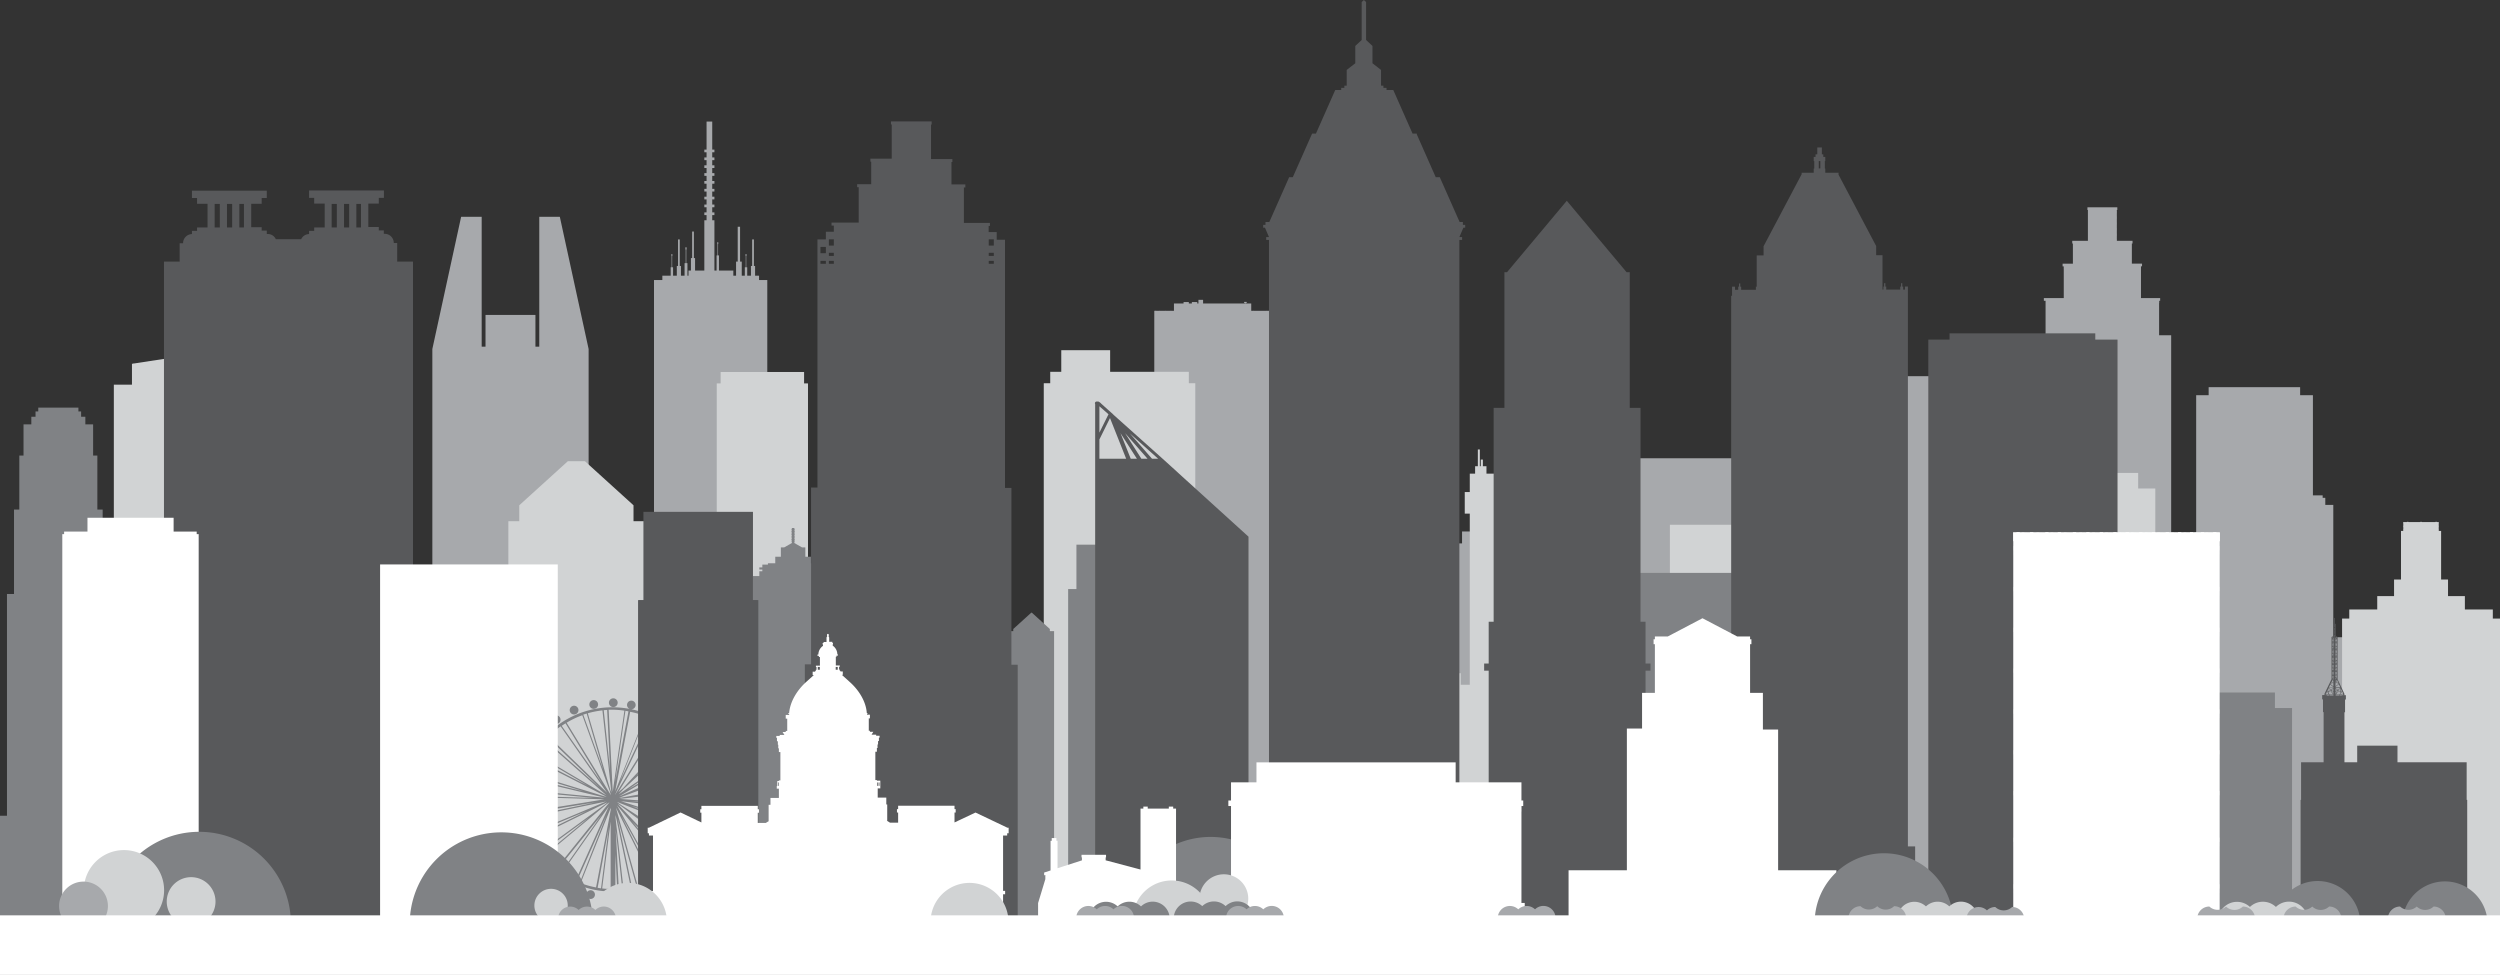 <svg id="Layer_1" data-name="Layer 1" xmlns="http://www.w3.org/2000/svg" viewBox="0 0 731.08 285.11"><rect x="0" y="0" width="731.08" height="285.11" fill="#333333" stroke="none"/><defs><style>.cls-1{fill:#a7a9ac;}.cls-2{fill:#d1d3d4;}.cls-3{fill:#808285;}.cls-4{fill:#58595b;}.cls-5,.cls-6,.cls-7{fill:#fff;}.cls-6{opacity:0.4;}.cls-7{opacity:0.1;}</style></defs><g id="CityScape_White" data-name="CityScape White"><polygon class="cls-1" points="427.55 155.42 427.55 158.91 396.16 158.91 396.16 230.54 455.19 230.54 455.19 227.04 455.19 158.91 455.19 155.42 427.55 155.42"/><rect class="cls-1" x="523.65" y="110.01" width="43.95" height="159.25"/><rect class="cls-1" x="466.43" y="134.01" width="43.95" height="135.93"/><polygon class="cls-1" points="637.55 202.89 636.99 202.89 636.31 202.89 636.31 201.91 636.31 200.62 636.31 198.6 636.31 197.31 636.31 195.29 636.31 194 636.31 191.99 636.31 190.69 636.31 188.68 636.31 187.39 636.31 185.37 636.31 184.08 636.31 182.06 636.31 180.77 636.31 178.76 636.31 177.46 636.31 175.45 636.31 174.16 636.31 172.14 636.31 170.85 636.31 168.83 636.31 167.54 636.31 165.53 636.31 164.23 636.31 162.22 636.31 160.93 636.31 158.91 636.31 157.62 636.31 156.58 634.92 156.58 634.92 98.04 631.39 98.04 631.39 88.63 631.42 88.63 631.42 87.96 631.7 87.96 631.7 87.17 626.09 87.17 626.09 86.36 626.09 86.36 626.09 85.67 626.09 85.67 626.09 84.71 626.09 84.71 626.09 84.02 626.09 84.02 626.09 83.05 626.09 83.05 626.09 82.36 626.09 82.36 626.09 81.4 626.09 81.4 626.09 80.71 626.09 80.71 626.09 79.75 626.09 79.75 626.09 79.06 626.09 79.06 626.09 77.88 626.4 77.88 626.4 77.09 623.42 77.09 623.42 76.44 623.42 76.44 623.42 75.75 623.42 75.75 623.42 74.78 623.42 74.78 623.42 74.1 623.42 74.1 623.42 73.13 623.42 73.13 623.42 72.44 623.42 72.44 623.42 72.05 623.42 71.48 623.42 71.48 623.42 71.22 623.62 71.22 623.62 70.42 619.03 70.42 619.03 70.42 619.04 70.42 619.04 69.96 619.03 69.96 619.03 69 619.04 69 619.04 68.31 619.03 68.31 619.03 67.34 619.04 67.34 619.04 66.65 619.03 66.65 619.03 65.69 619.04 65.69 619.04 65 619.03 65 619.03 64.03 619.04 64.03 619.04 63.34 619.03 63.34 619.03 62.38 619.04 62.38 619.04 61.69 619.03 61.69 619.03 61.41 619.17 61.41 619.17 60.62 610.43 60.62 610.43 61.41 610.57 61.41 610.57 61.69 610.57 62.24 610.57 62.38 610.57 63.34 610.57 64.03 610.57 65 610.57 65.69 610.57 66.65 610.57 67.34 610.57 68.31 610.57 69 610.57 69.96 610.57 70.42 610.57 70.42 605.99 70.42 605.99 71.22 606.18 71.22 606.18 71.48 606.18 72.05 606.18 72.44 606.18 73.13 606.18 74.1 606.18 74.78 606.18 75.75 606.18 76.44 606.18 77.11 603.17 77.11 603.17 77.9 603.5 77.9 603.5 78.73 603.51 78.73 603.51 79.06 603.51 79.75 603.51 80.71 603.51 81.4 603.51 82.36 603.51 83.05 603.51 84.02 603.51 84.71 603.51 85.67 603.51 86.36 603.51 87.17 597.69 87.17 597.69 87.96 598.19 87.96 598.19 88.46 598.19 88.79 598.19 88.98 598.19 89.57 598.19 91.47 598.19 92.29 598.19 92.98 598.19 93.11 598.19 95 598.19 95.6 598.19 95.82 598.19 97.11 598.19 97.25 598.19 97.87 597.12 97.87 596.48 97.87 595.31 97.87 594.67 97.87 594.67 156.58 593.3 156.58 593.3 202.89 592.61 202.89 592.06 202.89 591.97 202.89 591.97 256.5 591.97 256.61 591.97 270 597.17 270 603.47 270 604.13 270 605.53 270 608.86 270 610.43 270 611.17 270 612.8 270 616.8 270 618.43 270 619.17 270 620.66 270 623.99 270 625.48 270 626.19 270 632.5 270 637.63 270 637.63 256.61 637.63 256.5 637.63 202.89 637.55 202.89"/><polygon class="cls-1" points="643.21 115.57 643.52 115.57 644.21 115.57 644.52 115.57 645.21 115.57 645.53 115.57 645.88 115.57 645.88 113.22 655.34 113.22 672.63 113.22 672.63 115.57 673.88 115.57 674.19 115.57 675.72 115.57 676.04 115.57 676.37 115.57 676.37 116.86 676.37 117.04 676.37 118.52 676.37 118.7 676.37 120.18 676.37 120.36 676.37 121.84 676.37 122.02 676.37 123.5 676.37 123.68 676.37 125.16 676.37 125.34 676.37 126.82 676.37 127 676.37 128.47 676.37 128.66 676.37 130.14 676.37 130.32 676.37 131.79 676.37 131.98 676.37 133.45 676.37 133.64 676.37 135.11 676.37 135.3 676.37 136.77 676.37 136.96 676.37 138.43 676.37 138.62 676.37 140.09 676.37 140.28 676.37 141.75 676.37 141.94 676.37 143.41 676.37 143.6 676.37 144.86 679.22 144.86 679.22 145.58 679.99 145.58 679.99 147.46 679.99 147.65 681.19 147.65 681.4 147.65 682.33 147.65 682.33 148.82 682.33 149.01 682.33 150.51 682.33 150.7 682.33 152.66 682.33 152.85 682.33 154.34 682.33 154.53 682.33 156.03 682.33 156.22 682.33 157.72 682.33 157.91 682.33 159.4 682.33 159.59 682.33 161.09 682.33 161.28 682.33 162.77 682.33 162.97 682.33 164.61 682.33 164.8 682.33 166.3 682.33 166.49 682.33 167.98 682.33 168.18 682.33 169.67 682.33 169.86 682.33 171.36 682.33 171.55 682.33 173.19 682.33 173.38 682.33 174.88 682.33 175.07 682.33 176.57 682.33 176.72 682.33 176.76 682.33 176.91 682.33 178.4 682.33 178.6 682.33 180.09 682.33 180.28 682.33 181.78 682.33 181.97 682.33 183.46 682.33 183.65 682.33 185.15 682.33 185.34 682.33 186.35 682.94 186.35 683.15 186.35 684.78 186.35 685 186.35 686.49 186.35 686.49 187.54 686.49 187.74 686.49 189.23 686.49 189.42 686.49 190.91 686.49 191.11 686.49 192.6 686.49 192.79 686.49 194.29 686.49 194.48 686.49 195.98 686.49 196.16 686.49 197.66 686.49 197.85 686.49 199.35 686.49 199.54 686.49 201.03 686.49 201.22 686.49 202.56 686.49 202.76 686.49 204.25 686.49 204.44 686.49 205.94 686.49 206.13 686.49 207.62 686.49 207.81 686.49 209.31 686.49 209.5 686.49 210.99 686.49 211.19 686.49 212.68 686.49 212.87 686.49 214.37 686.49 214.56 686.49 216.05 686.49 216.25 686.49 217.89 686.49 218.08 686.49 219.58 686.49 219.77 686.49 221.26 686.49 221.46 686.49 222.95 686.49 223.14 686.49 224.63 686.49 224.83 686.49 226.32 686.49 226.51 686.49 228.01 686.49 228.2 686.49 229.69 686.49 229.89 686.49 231.38 686.49 231.57 686.49 233.06 686.49 233.26 686.49 234.75 686.49 234.94 686.49 236.44 686.49 236.63 686.49 238.13 686.49 238.32 686.49 240.12 686.49 240.31 686.49 241.8 686.49 241.99 686.49 243.49 686.49 243.68 686.49 245.17 686.49 245.36 686.49 246.86 686.49 247.06 686.49 248.54 686.49 248.74 686.49 250.23 686.49 250.42 686.49 251.92 686.49 252.11 686.49 253.6 686.49 253.79 686.49 255.29 686.49 255.48 686.49 256.97 686.49 257.17 686.49 258.66 686.49 258.85 686.49 260.35 686.49 260.54 686.49 262.03 686.49 262.23 686.49 263.72 686.49 263.91 686.49 265.41 686.49 265.6 686.49 267.1 686.49 267.28 686.49 268.78 686.49 268.97 686.49 270.46 686.49 270.65 686.49 271.06 686.49 272.39 685 272.39 684.78 272.39 683.15 272.39 682.94 272.39 682.33 272.39 681.3 272.39 681.1 272.39 679.46 272.39 679.25 272.39 677.45 272.39 677.24 272.39 676.37 272.39 675.72 272.39 675.52 272.39 675.51 272.39 675.51 272.41 673.5 272.41 673.37 272.41 672.32 272.41 671.5 272.41 670.82 272.41 670.2 272.41 670.12 272.41 669.47 272.41 668.78 272.41 668.18 272.41 668.18 272.43 668.09 272.43 668.09 272.41 667.42 272.41 666.74 272.41 666.09 272.41 666.01 272.41 663.96 272.41 662.81 272.41 662.77 272.41 659.93 272.41 659.72 272.41 657.13 272.41 642.23 272.41 642.23 272.39 642.23 272.39 642.23 272.31 642.23 270.83 642.23 270.64 642.23 269.17 642.23 268.98 642.23 267.51 642.23 267.32 642.23 265.85 642.23 265.66 642.23 264.19 642.23 264.01 642.23 262.53 642.23 262.34 642.23 260.87 642.23 260.68 642.23 259.21 642.23 259.02 642.23 257.55 642.23 257.37 642.23 255.89 642.23 255.71 642.23 254.23 642.23 254.04 642.23 252.57 642.23 252.38 642.23 250.91 642.23 250.73 642.23 249.25 642.23 249.07 642.23 247.59 642.23 247.41 642.23 245.93 642.23 245.75 642.23 244.28 642.23 244.09 642.23 243.17 642.23 242.98 642.23 241.51 642.23 241.32 642.23 239.84 642.23 239.66 642.23 238.19 642.23 238.01 642.23 236.53 642.23 236.47 642.23 236.34 642.23 234.87 642.23 234.69 642.23 233.21 642.23 233.03 642.23 231.55 642.23 231.37 642.23 229.89 642.23 229.71 642.23 228.23 642.23 228.05 642.23 226.57 642.23 226.39 642.23 224.91 642.23 224.73 642.23 223.25 642.23 223.07 642.23 221.59 642.23 221.41 642.23 219.93 642.23 219.75 642.23 218.28 642.23 218.09 642.23 216.62 642.23 216.43 642.23 214.96 642.23 214.77 642.23 213.29 642.23 213.11 642.23 211.63 642.23 211.45 642.23 209.97 642.23 209.79 642.23 208.32 642.23 208.13 642.23 206.66 642.23 206.47 642.23 205 642.23 204.81 642.23 203.34 642.23 203.15 642.23 201.68 642.23 201.5 642.23 200.02 642.23 199.84 642.23 198.36 642.23 198.17 642.23 196.7 642.23 196.52 642.23 195.04 642.23 194.86 642.23 193.38 642.23 193.2 642.23 191.72 642.23 191.54 642.23 190.06 642.23 189.88 642.23 188.41 642.23 188.22 642.23 186.74 642.23 186.56 642.23 185.08 642.23 184.9 642.23 183.42 642.23 183.24 642.23 181.76 642.23 181.58 642.23 180.1 642.23 179.92 642.23 179.35 642.23 178.44 642.23 178.26 642.23 176.79 642.23 176.6 642.23 175.12 642.23 174.94 642.23 173.47 642.23 173.28 642.23 171.81 642.23 171.62 642.23 170.15 642.23 169.96 642.23 168.49 642.23 168.31 642.23 166.83 642.23 166.65 642.23 165.17 642.23 164.99 642.23 163.51 642.23 163.32 642.23 161.85 642.23 161.67 642.23 160.19 642.23 160 642.23 158.53 642.23 158.35 642.23 156.87 642.23 156.69 642.23 155.21 642.23 155.03 642.23 153.55 642.23 153.37 642.23 151.89 642.23 151.71 642.23 150.23 642.23 150.05 642.23 148.57 642.23 148.39 642.23 146.91 642.23 146.73 642.23 145.25 642.23 145.07 642.23 143.6 642.23 143.41 642.23 141.94 642.23 141.75 642.23 140.28 642.23 140.09 642.23 138.62 642.23 138.43 642.23 136.96 642.23 136.77 642.23 135.3 642.23 135.11 642.23 133.64 642.23 133.45 642.23 131.98 642.23 131.79 642.23 130.32 642.23 130.14 642.23 128.66 642.23 128.47 642.23 127 642.23 126.82 642.23 125.34 642.23 125.16 642.23 123.68 642.23 123.5 642.23 122.02 642.23 121.84 642.23 120.36 642.23 120.18 642.23 118.7 642.23 118.52 642.23 117.04 642.23 116.86 642.23 115.57 642.23 115.57 643.21 115.57"/><polygon class="cls-1" points="372.2 90.89 372.2 90.87 372 90.87 372 90.89 371.46 90.89 371.46 90.87 371.07 90.87 371.07 90.89 370.56 90.89 370.56 90.87 370.37 90.87 370.37 90.89 368.63 90.89 368.44 90.89 366.71 90.89 366.71 90.87 366.51 90.87 366.51 90.89 365.9 90.89 365.9 90.87 365.9 88.75 364.25 88.75 364.25 88.63 364.57 88.63 364.57 88.28 363.83 88.28 363.83 88.63 364.14 88.63 364.14 88.75 352.01 88.75 351.82 88.75 351.82 87.68 350.46 87.68 350.46 88.75 350.12 88.75 350.12 88.33 348.54 88.33 348.54 88.75 347.65 88.75 347.65 88.33 346.11 88.33 346.11 88.75 343.3 88.75 343.3 90.87 343.3 90.89 342.51 90.89 342.51 90.87 342.31 90.87 342.31 90.89 341.99 90.89 341.58 90.89 340.86 90.89 340.86 90.87 340.67 90.87 340.67 90.89 340.66 90.89 339.96 90.89 339.58 90.89 339.21 90.89 339.21 90.87 339.01 90.87 339.01 90.89 338.89 90.89 338.13 90.89 338.13 90.87 337.74 90.87 337.74 90.89 337.55 90.89 337.55 92.93 337.55 93.28 337.55 94.08 337.55 94.25 337.55 95.25 337.55 95.59 337.55 96.5 337.55 96.67 337.55 98.03 337.55 98.38 337.55 98.93 337.55 99.1 337.55 100.35 337.55 100.7 337.55 101.36 337.55 101.53 337.55 103.14 337.55 103.48 337.55 104.26 337.55 104.44 337.55 105.45 337.55 105.8 337.55 106.69 337.55 106.86 337.55 108.24 337.55 108.58 337.55 109.11 337.55 109.29 337.55 110.56 337.55 110.9 337.55 111.54 337.55 111.72 337.55 112.87 337.55 113.23 337.55 113.97 337.55 114.14 337.55 115.19 337.55 115.54 337.55 116.39 337.55 116.57 337.55 117.97 337.55 118.33 337.55 118.82 337.55 118.99 337.55 120.29 337.55 120.64 337.55 121.24 337.55 121.43 337.55 123.08 337.55 123.43 337.55 124.16 337.55 124.33 337.55 125.41 337.55 125.75 337.55 126.58 337.55 126.76 337.55 128.19 337.55 128.53 337.55 129 337.55 129.19 337.55 130.5 337.55 130.85 337.55 131.44 337.55 131.61 337.55 132.82 337.55 133.17 337.55 133.86 337.55 134.03 337.55 135.14 337.55 135.49 337.55 136.29 337.55 136.46 337.55 137.93 337.55 138.27 337.55 138.72 337.55 138.89 337.55 140.24 337.55 140.59 337.55 141.13 337.55 141.32 337.55 143.02 337.55 143.38 337.55 144.05 337.55 144.22 337.55 145.34 337.55 145.69 337.55 146.47 337.55 146.66 337.55 148.13 337.55 148.48 337.55 149.39 337.55 149.56 337.55 150.45 337.55 150.79 337.55 151.33 337.55 151.51 337.55 152.31 337.55 152.65 337.55 153.27 337.55 153.44 337.55 154.62 337.55 154.97 337.55 155.7 337.55 155.87 337.55 157.4 337.55 157.76 337.55 158.6 337.55 158.79 337.55 159.73 337.55 160.07 337.55 160.55 337.55 160.72 337.55 162.51 337.55 162.85 337.55 163.46 337.55 163.64 337.55 164.82 337.55 165.17 337.55 165.89 337.55 166.06 337.55 167.61 337.55 167.95 337.55 168.31 337.55 168.49 337.55 169.93 337.55 170.28 337.55 170.74 337.55 170.91 337.55 172.71 337.55 173.06 337.55 173.65 337.55 173.83 337.55 175.03 337.55 175.39 337.55 176.08 337.55 176.25 337.55 177.82 337.55 178.17 337.55 178.5 337.55 178.68 337.55 180.13 337.55 180.48 337.55 181.41 337.55 181.59 337.55 182.92 337.55 183.27 337.55 183.84 337.55 184.01 337.55 185.24 337.55 185.58 337.55 186.27 337.55 186.44 337.55 188.02 337.55 188.36 337.55 189.18 337.55 189.36 337.55 190.34 337.55 190.69 337.55 191.12 337.55 191.29 337.55 192.66 337.55 193.01 337.55 193.54 337.55 193.72 337.55 194.97 337.55 195.33 337.55 195.97 337.55 196.15 337.55 197.76 337.55 198.11 337.55 198.89 337.55 199.06 337.55 200.09 337.55 200.42 337.55 201.31 337.55 201.48 337.55 202.86 337.55 203.21 337.55 203.74 337.55 203.91 337.55 205.18 337.55 205.54 337.55 206.16 337.55 206.33 337.55 207.97 337.55 208.32 337.55 209.07 337.55 209.24 337.55 210.29 337.55 210.63 337.55 211.5 337.55 211.68 337.55 212.6 337.55 212.95 337.55 213.44 337.55 213.61 337.55 214.93 337.55 215.27 337.55 215.87 337.55 216.04 337.55 217.7 337.55 218.06 337.55 218.79 337.55 218.95 337.55 220.04 337.55 220.37 337.55 221.2 337.55 221.38 337.55 222.8 337.55 223.16 337.55 223.63 337.55 223.8 337.55 225.13 337.55 225.47 337.55 226.06 337.55 226.23 337.55 227.92 337.55 228.26 337.55 228.96 337.55 229.14 337.55 230.23 337.55 230.58 337.55 231.4 337.55 231.57 337.55 232.55 337.55 232.9 337.55 233.82 337.55 233.99 337.55 234.87 337.55 235.22 337.55 236.25 337.55 236.42 337.55 237.65 337.55 238 337.55 238.68 337.55 238.84 337.55 239.98 337.55 240.32 337.55 241.1 337.55 241.27 337.55 242.76 337.55 243.1 337.55 243.53 337.55 243.7 337.55 245.08 337.55 245.42 337.55 245.94 337.55 246.12 337.55 247.86 337.55 248.21 337.55 248.86 337.55 249.03 337.55 250.18 337.55 250.52 337.55 251.29 337.55 251.46 337.55 252.5 337.55 252.84 337.55 253.72 337.55 253.89 337.55 254.81 337.55 255.16 337.55 255.66 337.55 255.82 337.55 257.59 337.55 257.95 337.55 258.57 337.55 258.75 337.55 259.92 337.55 260.26 337.55 261 337.55 261.17 337.55 262.7 337.55 263.05 337.55 263.9 337.55 264.08 337.55 265.02 337.55 265.37 337.55 266.33 337.55 266.5 337.55 269.39 341.58 269.39 341.99 269.39 345.93 269.39 346.03 269.39 354.73 269.39 354.81 269.39 372.49 269.39 372.49 265.37 372.49 265.02 372.49 263.05 372.49 262.7 372.49 260.26 372.49 259.92 372.49 257.95 372.49 257.59 372.49 120.94 372.49 90.89 372.2 90.89"/><polygon class="cls-1" points="233.43 263.42 233.43 259.73 230.46 259.73 230.46 258.92 230.23 258.92 230.23 255.48 230.02 255.48 230.02 258.92 229.8 258.92 229.8 259.73 224.38 259.73 224.38 259.52 224.38 259.05 224.38 258.58 224.38 257.71 224.38 257.23 224.38 256.77 224.38 255.89 224.38 255.41 224.38 254.78 224.38 253.91 224.38 253.42 224.38 252.96 224.38 252.09 224.38 251.61 224.38 251.16 224.38 250.27 224.38 249.79 224.38 249.34 224.38 248.45 224.38 247.98 224.38 247.52 224.38 246.64 224.38 246.16 224.38 245.71 224.38 244.82 224.38 244.34 224.38 243.89 224.38 243.01 224.38 242.53 224.38 242.08 224.38 241.2 224.38 240.71 224.38 240.24 224.38 239.36 224.38 238.87 224.38 238.42 224.38 237.54 224.38 237.06 224.38 236.6 224.38 235.73 224.38 235.24 224.38 234.78 224.38 233.91 224.38 233.43 224.38 232.97 224.38 232.09 224.38 231.61 224.38 231.16 224.38 230.28 224.38 229.8 224.38 229.35 224.38 228.47 224.38 227.99 224.38 227.53 224.38 226.65 224.38 226.17 224.38 225.65 224.38 224.76 224.38 224.29 224.38 223.83 224.38 222.95 224.38 222.47 224.38 222.02 224.38 221.13 224.38 220.66 224.38 220.2 224.38 219.32 224.38 218.84 224.38 218.38 224.38 217.5 224.38 217.02 224.38 216.57 224.38 215.69 224.38 215.21 224.38 214.75 224.38 213.88 224.38 213.39 224.38 212.94 224.38 212.06 224.38 211.58 224.38 211.13 224.38 210.24 224.38 209.76 224.38 209.31 224.38 208.43 224.38 207.95 224.38 207.49 224.38 206.61 224.38 206.13 224.38 205.68 224.38 204.8 224.38 204.32 224.38 203.86 224.38 202.98 224.38 202.5 224.38 202.05 224.38 201.16 224.38 200.69 224.38 200.23 224.38 199.36 224.38 198.87 224.38 198.42 224.38 197.54 224.38 197.06 224.38 196.61 224.38 195.73 224.38 195.24 224.38 194.79 224.38 193.91 224.38 193.43 224.38 192.97 224.38 192.09 224.38 191.61 224.38 191.16 224.38 190.28 224.38 189.8 224.38 189.34 224.38 188.47 224.38 187.98 224.38 187.53 224.38 186.65 224.38 186.17 224.38 185.71 224.38 184.83 224.38 184.35 224.38 183.9 224.38 183.01 224.38 182.54 224.38 182.08 224.38 181.2 224.38 180.72 224.38 180.27 224.38 179.38 224.38 178.91 224.38 178.45 224.38 177.57 224.38 177.09 224.38 176.64 224.38 175.76 224.38 175.28 224.38 174.82 224.38 173.94 224.38 173.46 224.38 173.01 224.38 172.13 224.38 171.64 224.38 171.19 224.38 170.31 224.38 169.83 224.38 169.37 224.38 168.5 224.38 168.01 224.38 167.56 224.38 166.68 224.38 166.2 224.38 165.74 224.38 164.87 224.38 164.38 224.38 163.93 224.38 163.05 224.38 162.57 224.38 162.11 224.38 161.23 224.38 160.75 224.38 160.3 224.38 159.42 224.38 158.94 224.38 158.48 224.38 157.6 224.38 157.12 224.38 156.67 224.38 155.79 224.38 155.31 224.38 154.85 224.38 153.97 224.38 153.49 224.38 153.04 224.38 152.16 224.38 151.68 224.38 151.22 224.38 150.35 224.38 149.86 224.38 149.41 224.38 148.53 224.38 148.05 224.38 147.59 224.38 146.72 224.38 146.23 224.38 145.78 224.38 144.9 224.38 144.41 224.38 143.96 224.38 143.08 224.38 142.6 224.38 142.15 224.38 141.27 224.38 140.79 224.38 140.33 224.38 139.45 224.38 138.97 224.38 138.51 224.38 137.64 224.38 137.16 224.38 136.7 224.38 135.82 224.38 135.34 224.38 134.89 224.38 134.01 224.38 133.53 224.38 133.07 224.38 132.19 224.38 131.71 224.38 131.26 224.38 130.38 224.38 129.9 224.38 129.44 224.38 128.56 224.38 128.08 224.38 127.63 224.38 126.75 224.38 126.27 224.38 125.81 224.38 124.93 224.38 124.45 224.38 124 224.38 123.12 224.38 122.64 224.38 122.18 224.38 121.3 224.38 120.82 224.38 120.37 224.38 119.49 224.38 119 224.38 118.55 224.38 117.67 224.38 117.19 224.38 116.73 224.38 115.86 224.38 115.38 224.38 114.92 224.38 114.04 224.38 113.56 224.38 113.11 224.38 112.22 224.38 111.75 224.38 111.29 224.38 110.41 224.38 109.93 224.38 109.48 224.38 108.59 224.38 108.11 224.38 107.66 224.38 106.78 224.38 106.3 224.38 105.85 224.38 104.97 224.38 104.48 224.38 104.03 224.38 103.15 224.38 102.67 224.38 102.21 224.38 101.33 224.38 100.85 224.38 100.4 224.38 99.52 224.38 99.04 224.38 98.58 224.38 97.7 224.38 97.22 224.38 96.77 224.38 95.89 224.38 95.4 224.38 94.95 224.38 94.07 224.38 93.59 224.38 93.14 224.38 92.26 224.38 91.78 224.38 91.32 224.38 90.44 224.38 89.96 224.38 89.51 224.38 88.63 224.38 88.15 224.38 87.69 224.38 86.81 224.38 86.33 224.38 85.88 224.38 85.33 224.38 85 224.38 84.52 224.38 81.89 223.47 81.89 222.55 81.89 221.97 81.89 221.97 80.62 220.81 80.62 220.81 77.78 220.46 77.78 220.46 70.02 219.96 70.02 219.96 77.78 219.6 77.78 219.6 80.62 218.51 80.62 218.51 78.16 218.23 78.16 218.23 74.85 218.3 74.85 218.3 74.3 218.02 74.3 218.02 74.85 218.08 74.85 218.08 78.16 217.81 78.16 217.81 80.62 216.91 80.62 216.91 76.5 216.42 76.5 216.42 66.31 215.73 66.31 215.73 76.5 215.25 76.5 215.25 80.62 214.45 80.62 214.45 79.12 210.25 79.12 210.25 74.69 209.98 74.69 209.98 71.38 210.04 71.38 210.04 70.83 209.76 70.83 209.76 71.38 209.82 71.38 209.82 74.69 209.55 74.69 209.55 79.12 208.92 79.12 208.92 64.41 208.28 64.41 208.28 62.9 208.92 62.9 208.92 62.11 208.28 62.11 208.28 60.61 208.92 60.61 208.92 59.82 208.28 59.82 208.28 58.31 208.92 58.31 208.92 57.52 208.28 57.52 208.28 56.01 208.92 56.01 208.92 55.23 208.28 55.23 208.28 53.72 208.92 53.72 208.92 52.93 208.28 52.93 208.28 51.42 208.92 51.42 208.92 50.63 208.28 50.63 208.28 49.13 208.92 49.13 208.92 48.34 208.28 48.34 208.28 46.83 208.92 46.83 208.92 46.04 208.28 46.04 208.28 44.53 208.92 44.53 208.92 43.75 208.28 43.75 208.28 35.55 206.62 35.55 206.62 43.75 205.97 43.75 205.97 44.53 206.62 44.53 206.62 46.04 205.97 46.04 205.97 46.83 206.62 46.83 206.62 48.34 205.97 48.34 205.97 49.13 206.62 49.13 206.62 50.63 205.97 50.63 205.97 51.42 206.62 51.42 206.62 52.93 205.97 52.93 205.97 53.72 206.62 53.72 206.62 55.23 205.97 55.23 205.97 56.01 206.62 56.01 206.62 57.52 205.97 57.52 205.97 58.31 206.62 58.31 206.62 59.82 205.97 59.82 205.97 60.61 206.62 60.61 206.62 62.11 205.97 62.11 205.97 62.9 206.62 62.9 206.62 64.41 205.97 64.41 205.97 79.12 203.26 79.12 203.26 75.47 202.91 75.47 202.91 67.71 202.41 67.71 202.41 75.47 202.05 75.47 202.05 79.12 201.34 79.12 201.34 80.62 201.03 80.62 201.03 76.95 200.7 76.95 200.7 72.98 200.78 72.98 200.78 72.32 200.44 72.32 200.44 72.98 200.52 72.98 200.52 76.95 200.19 76.95 200.19 80.62 199.13 80.62 199.13 77.78 198.78 77.78 198.78 70.02 198.28 70.02 198.28 77.78 197.92 77.78 197.92 80.62 196.83 80.62 196.83 78.16 196.56 78.16 196.56 74.85 196.62 74.85 196.62 74.3 196.34 74.3 196.34 74.85 196.4 74.85 196.4 78.16 196.13 78.16 196.13 80.62 193.69 80.62 193.69 81.89 193.23 81.89 191.41 81.89 191.25 81.89 191.25 263.42 183.19 263.42 183.19 265.86 183.19 265.93 183.19 267.21 183.19 269.87 183.99 269.87 184.78 269.87 186.55 269.87 187.08 269.87 190.95 269.87 192.07 269.87 192.94 269.87 194.06 269.87 194.93 269.87 196.06 269.87 196.93 269.87 198.05 269.87 198.92 269.87 200.05 269.87 200.92 269.87 202.04 269.87 202.92 269.87 204.04 269.87 204.91 269.87 206.03 269.87 206.9 269.87 208.02 269.87 208.9 269.87 210.02 269.87 210.89 269.87 212.02 269.87 212.89 269.87 214.01 269.87 214.19 269.87 214.88 269.87 215.66 269.87 216 269.87 216.56 269.87 216.88 269.87 216.91 269.87 218 269.87 218.56 269.87 218.87 269.87 218.91 269.87 219.99 269.87 220.55 269.87 220.87 269.87 220.9 269.87 221.99 269.87 222.55 269.87 222.86 269.87 222.9 269.87 223.98 269.87 224.54 269.87 224.9 269.87 225.2 269.87 225.55 269.87 226.53 269.87 226.89 269.87 227.2 269.87 227.55 269.87 228.53 269.87 228.88 269.87 229.19 269.87 229.54 269.87 230.52 269.87 230.88 269.87 231.19 269.87 231.54 269.87 231.96 269.87 232.52 269.87 232.87 269.87 233.43 269.87 234.18 269.87 234.18 265.93 234.18 265.86 234.18 263.42 233.43 263.42"/><polygon class="cls-1" points="172.13 219.45 172.13 102.07 163.71 63.4 157.7 63.4 157.7 101.38 156.58 101.38 156.58 92.1 141.98 92.1 141.98 101.38 140.86 101.38 140.86 63.4 134.85 63.4 126.43 102.07 126.43 219.45 124.92 219.45 124.92 269.29 126.43 269.29 133.96 269.29 140.86 269.29 157.7 269.29 164.6 269.29 172.13 269.29 179.65 269.29 179.65 219.45 172.13 219.45"/><polygon class="cls-2" points="465.86 143.89 464.4 143.89 464.4 138.51 434.69 138.51 434.69 136.34 433.64 136.34 433.64 134.39 433.03 134.39 433.03 136.34 432.75 136.34 432.75 131.44 432.17 131.44 432.17 136.34 431.37 136.34 431.37 138.51 429.81 138.51 429.81 143.89 428.34 143.89 428.34 150.2 429.81 150.2 429.81 200.25 427.17 200.25 427.17 196.87 402.55 196.87 402.55 200.25 399.29 200.25 399.29 269.99 429.81 269.99 433.88 269.99 464.4 269.99 464.4 150.2 465.86 150.2 465.86 143.89"/><polygon class="cls-2" points="728.98 180.89 728.98 178.23 720.81 178.23 720.81 174.32 715.88 174.32 715.88 172.74 715.88 171.98 715.88 169.47 713.86 169.47 713.86 155.26 713.16 155.26 713.16 155.19 713.18 155.19 713.18 154.75 713.16 154.75 713.16 154.15 713.18 154.15 713.18 153.71 713.16 153.71 713.16 153.11 713.18 153.11 713.18 152.67 712.62 152.67 712.62 152.6 712.19 152.6 712.19 152.67 708.21 152.67 708.21 152.6 707.77 152.6 707.77 152.67 704.31 152.67 704.31 152.6 703.87 152.6 703.87 152.67 702.77 152.67 702.77 153.11 702.8 153.11 702.8 153.71 702.77 153.71 702.77 154.15 702.8 154.15 702.8 154.75 702.77 154.75 702.77 155.19 702.8 155.19 702.8 155.26 702.13 155.26 702.13 169.47 700.1 169.47 700.1 171.98 700.1 172.74 700.1 174.32 695.18 174.32 695.18 178.23 687 178.23 687 180.89 684.9 180.89 684.9 241.63 684.9 248.56 684.9 257.86 684.9 258.64 684.9 269.24 687.48 269.24 687.48 269.25 688.31 269.25 688.31 269.24 688.99 269.24 688.99 269.25 689.83 269.25 689.83 269.24 691.67 269.24 691.67 269.25 692.5 269.25 692.5 269.24 693.19 269.24 693.19 269.25 694.02 269.25 694.02 269.24 696.21 269.24 696.21 269.25 697.04 269.25 697.04 269.24 697.73 269.24 697.73 269.25 698.56 269.25 698.56 269.24 706.82 269.24 706.82 269.25 707.65 269.25 707.65 269.24 708.34 269.24 708.34 269.25 709.16 269.25 709.16 269.24 717.3 269.24 717.3 269.25 718.13 269.25 718.13 269.24 718.82 269.24 718.82 269.25 719.64 269.25 719.64 269.24 722.01 269.24 722.01 269.25 722.85 269.25 722.85 269.24 723.53 269.24 723.53 269.25 724.36 269.25 724.36 269.24 726.21 269.24 726.21 269.25 727.04 269.25 727.04 269.24 727.73 269.24 727.73 269.25 728.56 269.25 728.56 269.24 731.08 269.24 731.08 258.64 731.08 257.86 731.08 248.56 731.08 241.63 731.08 180.89 728.98 180.89"/><polygon class="cls-2" points="625.27 142.85 625.27 138.3 572.61 138.3 572.61 142.85 567.6 142.85 567.6 205.29 630.28 205.29 630.28 142.85 625.27 142.85"/><polygon class="cls-2" points="347.65 112.07 347.65 108.73 324.64 108.73 324.64 102.41 310.35 102.41 310.35 108.73 307.12 108.73 307.12 112.07 305.23 112.07 305.23 269.96 349.54 269.96 349.54 112.07 347.65 112.07"/><polygon class="cls-2" points="29.36 244.32 29.87 244.32 31.23 244.32 31.73 244.32 32.78 244.32 33.29 244.32 33.29 243.89 33.29 242.54 33.29 241.88 33.29 241.45 33.29 240.11 33.29 239.45 33.29 239.01 33.29 237.67 33.29 237.01 33.29 236.58 33.29 235.23 33.29 234.57 33.29 234.14 33.29 232.8 33.29 232.13 33.29 231.7 33.29 230.36 33.29 229.7 33.29 229.27 33.29 227.92 33.29 227.26 33.29 226.83 33.29 225.48 33.29 224.82 33.29 224.39 33.29 223.04 33.29 222.38 33.29 221.95 33.29 220.61 33.29 219.95 33.29 219.51 33.29 218.17 33.29 217.51 33.29 217.08 33.29 215.73 33.29 215.07 33.29 214.64 33.29 213.29 33.29 212.63 33.29 212.2 33.29 210.86 33.29 210.2 33.29 209.76 33.29 208.42 33.29 207.76 33.29 207.33 33.29 205.99 33.29 205.32 33.29 204.89 33.29 203.54 33.29 202.88 33.29 202.45 33.29 201.11 33.29 200.44 33.29 200.02 33.29 198.67 33.29 198.01 33.29 197.58 33.29 196.23 33.29 195.57 33.29 195.14 33.29 193.79 33.29 193.13 33.29 192.7 33.29 191.36 33.29 190.7 33.29 190.26 33.29 188.92 33.29 188.26 33.29 187.83 33.29 186.49 33.29 185.82 33.29 185.4 33.29 184.05 33.29 183.38 33.29 182.96 33.29 181.6 33.29 180.95 33.29 180.52 33.29 179.17 33.29 178.51 33.29 178.08 33.29 176.73 33.29 176.07 33.29 175.64 33.29 174.3 33.29 173.63 33.29 173.21 33.29 171.86 33.29 171.2 33.29 170.76 33.29 169.42 33.29 168.76 33.29 168.33 33.29 166.98 33.29 166.32 33.29 165.89 33.29 164.54 33.29 163.89 33.29 163.45 33.29 162.11 33.29 161.45 33.29 161.01 33.29 159.67 33.29 159.01 33.29 158.58 33.29 157.23 33.29 156.57 33.29 156.14 33.29 154.8 33.29 154.13 33.29 153.7 33.29 152.36 33.29 151.7 33.29 151.27 33.29 149.92 33.29 149.26 33.29 148.83 33.29 147.48 33.29 146.82 33.29 146.39 33.29 145.04 33.29 144.38 33.29 143.95 33.29 142.61 33.29 141.95 33.29 141.52 33.29 140.17 33.29 139.51 33.29 139.08 33.29 137.73 33.29 137.07 33.29 136.64 33.29 135.3 33.29 134.64 33.29 134.2 33.29 132.86 33.29 132.19 33.29 131.77 33.29 130.42 33.29 129.76 33.29 129.33 33.29 127.98 33.29 127.32 33.29 126.89 33.29 125.55 33.29 124.88 33.29 124.46 33.29 123.11 33.29 122.45 33.29 122.02 33.29 120.67 33.29 120.01 33.29 119.58 33.29 118.24 33.29 117.58 33.29 117.14 33.29 115.8 33.29 115.14 33.29 114.7 33.29 112.49 33.5 112.49 33.5 112.49 33.74 112.49 33.74 112.49 34.13 112.49 34.13 112.49 34.36 112.49 34.36 112.49 34.75 112.49 34.75 112.49 34.98 112.49 34.98 112.49 35.37 112.49 35.37 112.49 35.6 112.49 35.6 112.49 36.61 112.49 36.61 112.49 36.85 112.49 36.85 112.49 37.86 112.49 37.86 112.49 38.09 112.49 38.09 112.49 38.59 112.49 38.59 112.11 38.59 111.8 38.59 111.78 38.59 111.61 38.59 111.18 38.59 110.48 38.59 110.18 38.59 108.98 38.59 108.55 38.59 108.28 38.59 108.05 38.59 109.74 38.59 108.42 38.59 108.11 38.59 107.58 38.59 107.14 38.59 106.79 38.59 106.48 38.59 106.39 39.04 106.32 39.04 106.27 39.27 106.27 39.27 106.29 39.72 106.22 39.72 106.2 39.84 106.2 40.96 106.03 40.96 106.01 41.08 106.01 43.45 105.65 43.45 105.63 43.57 105.63 44.69 105.46 44.69 105.44 44.81 105.44 45.94 105.27 45.94 105.26 46 105.26 48.36 104.9 48.36 104.86 48.59 104.86 48.59 104.86 50.85 104.52 50.85 104.48 51.08 104.48 51.08 104.48 53.33 104.14 53.33 104.12 53.46 104.12 54.58 103.95 54.58 103.93 54.7 103.93 55.82 103.76 55.82 103.74 55.95 103.74 57.06 103.57 57.06 103.55 57.19 103.55 57.69 103.47 57.69 103.43 57.92 103.43 57.92 103.44 58.31 103.38 58.31 103.34 58.54 103.34 58.54 103.34 58.93 103.28 58.93 103.14 59.16 103.14 59.16 103.25 59.55 103.19 59.55 103.14 59.78 103.14 59.78 103.15 59.84 103.14 59.84 106.48 59.84 106.79 59.84 107.14 59.84 107.58 59.84 108.11 59.84 108.42 59.84 109.74 59.84 108.05 59.84 108.28 59.84 108.55 59.84 108.98 59.84 110.18 59.84 110.48 59.84 111.18 59.84 111.61 59.84 111.78 59.84 111.8 59.84 112.11 59.84 112.49 60.56 112.49 60.56 112.49 60.79 112.49 60.79 112.49 61.8 112.49 61.8 112.49 62.03 112.49 62.03 112.49 63.04 112.49 63.04 112.49 63.27 112.49 63.27 112.49 63.66 112.49 63.66 112.49 63.9 112.49 63.9 112.49 64.28 112.49 64.28 112.49 64.52 112.49 64.52 112.49 64.91 112.49 64.91 112.49 65.14 112.49 65.14 112.49 65.15 112.49 65.15 114.7 65.15 115.14 65.15 115.8 65.15 117.14 65.15 117.58 65.15 118.24 65.15 119.58 65.15 120.01 65.15 120.67 65.15 122.02 65.15 122.45 65.15 123.11 65.15 124.46 65.15 124.88 65.15 125.55 65.15 126.89 65.15 127.32 65.15 127.98 65.15 129.33 65.15 129.76 65.15 130.42 65.15 131.77 65.15 132.19 65.15 132.86 65.15 134.2 65.15 134.64 65.15 135.3 65.15 136.64 65.15 137.07 65.15 137.73 65.15 139.08 65.15 139.51 65.15 140.17 65.15 141.52 65.15 141.95 65.15 142.61 65.15 143.95 65.15 144.38 65.15 145.04 65.15 146.39 65.15 146.82 65.15 147.48 65.15 148.83 65.15 149.26 65.15 149.92 65.15 151.27 65.15 151.7 65.15 152.36 65.15 153.7 65.15 154.13 65.15 154.8 65.15 156.14 65.15 156.57 65.15 157.23 65.15 158.58 65.15 159.01 65.15 159.67 65.15 161.01 65.15 161.45 65.15 162.11 65.15 163.45 65.15 163.89 65.15 164.54 65.15 165.89 65.15 166.32 65.15 166.98 65.15 168.33 65.15 168.76 65.15 169.42 65.15 170.76 65.15 171.2 65.15 171.86 65.15 173.21 65.15 173.63 65.15 174.3 65.15 175.64 65.15 176.07 65.15 176.73 65.15 178.08 65.15 178.51 65.15 179.17 65.15 180.52 65.15 180.95 65.15 181.6 65.15 182.96 65.15 183.38 65.15 184.05 65.15 185.4 65.15 185.82 65.15 186.49 65.15 187.83 65.15 188.26 65.15 188.92 65.15 190.26 65.15 190.7 65.15 191.36 65.15 192.7 65.15 193.13 65.15 193.79 65.15 195.14 65.15 195.57 65.15 196.23 65.15 197.58 65.15 198.01 65.15 198.67 65.15 200.02 65.15 200.44 65.15 201.11 65.15 202.45 65.15 202.88 65.15 203.54 65.15 204.89 65.15 205.32 65.15 205.99 65.15 207.33 65.15 207.76 65.15 208.42 65.15 209.76 65.15 210.2 65.15 210.86 65.15 212.2 65.15 212.63 65.15 213.29 65.15 214.64 65.15 215.07 65.15 215.73 65.15 217.08 65.15 217.51 65.15 218.17 65.15 219.51 65.15 219.95 65.15 220.61 65.15 221.95 65.15 222.38 65.15 223.04 65.15 224.39 65.15 224.82 65.15 225.48 65.15 226.83 65.15 227.26 65.15 227.92 65.15 229.27 65.15 229.7 65.15 230.36 65.15 231.7 65.15 232.13 65.15 232.8 65.15 234.14 65.15 234.57 65.15 235.23 65.15 236.58 65.15 237.01 65.15 237.67 65.15 239.01 65.15 239.45 65.15 240.11 65.15 241.45 65.15 241.88 65.15 242.54 65.15 243.89 65.15 244.32 65.15 244.98 65.15 246.33 65.15 246.76 65.15 247.42 65.15 248.76 65.15 249.2 65.15 249.86 65.15 251.2 65.15 251.64 65.15 252.29 65.15 253.64 65.15 254.07 65.15 254.73 65.15 256.08 65.15 256.51 65.15 257.17 65.15 258.51 65.15 258.95 65.15 259.6 65.15 260.96 65.15 261.38 65.15 262.05 65.15 263.39 65.15 263.82 65.15 264.15 65.15 265.06 65.15 265.83 65.15 266.26 65.15 266.92 65.15 269.1 51.53 269.1 51.53 269.13 51.29 269.13 51.29 269.1 51.29 269.1 49.22 269.1 47.35 269.1 47.35 269.13 47.12 269.13 47.12 269.1 33.29 269.1 32.78 269.1 31.73 269.1 31.23 269.1 29.87 269.1 29.36 269.1 28 269.1 27.5 269.1 26.14 269.1 25.63 269.1 24.43 269.1 24.43 269.07 24.43 266.92 24.43 266.26 24.43 265.83 24.43 264.49 24.43 263.82 24.43 263.39 24.43 262.05 24.43 261.38 24.43 260.96 24.43 259.6 24.43 258.95 24.43 258.51 24.43 258.5 24.43 257.17 24.43 256.51 24.43 256.08 24.43 254.73 24.43 254.07 24.43 253.64 24.43 252.29 24.43 251.64 24.43 251.2 24.43 249.86 24.43 249.2 24.43 248.76 24.43 247.42 24.43 246.78 24.43 246.76 24.43 246.33 24.43 244.32 29.36 244.32"/><polygon class="cls-2" points="185.26 152.41 185.26 147.76 185.26 147.76 171.05 134.87 166.06 134.87 151.85 147.76 151.85 152.41 148.66 152.41 148.66 270.4 188.45 270.4 188.45 152.41 185.26 152.41"/><polygon class="cls-2" points="235.14 112.12 235.14 108.78 210.73 108.78 210.73 112.12 209.6 112.12 209.6 270.01 236.28 270.01 236.28 112.12 235.14 112.12"/><rect class="cls-2" x="488.33" y="153.46" width="19.06" height="107.67"/><rect class="cls-3" x="475.89" y="167.53" width="34.99" height="101.44"/><polygon class="cls-3" points="665.26 207.05 665.26 202.51 612.6 202.51 612.6 207.05 607.59 207.05 607.59 269.49 670.27 269.49 670.27 207.05 665.26 207.05"/><path class="cls-3" d="M214.58,403.26A1.28,1.28,0,1,0,213.3,402,1.28,1.28,0,0,0,214.58,403.26Z" transform="translate(-35.23 -196.49)"/><path class="cls-3" d="M225.52,405.46a1.28,1.28,0,1,0-1.28-1.28A1.28,1.28,0,0,0,225.52,405.46Z" transform="translate(-35.23 -196.49)"/><path class="cls-3" d="M230.76,408.26a1.28,1.28,0,0,0,0-2.56,1.28,1.28,0,0,0,0,2.56Z" transform="translate(-35.23 -196.49)"/><path class="cls-3" d="M234.64,411.65a1.28,1.28,0,1,0-1.28-1.28A1.28,1.28,0,0,0,234.64,411.65Z" transform="translate(-35.23 -196.49)"/><path class="cls-3" d="M238.22,416a1.28,1.28,0,1,0-1.28-1.28A1.28,1.28,0,0,0,238.22,416Z" transform="translate(-35.23 -196.49)"/><path class="cls-3" d="M240.9,421.49a1.28,1.28,0,1,0-1.28-1.28A1.27,1.27,0,0,0,240.9,421.49Z" transform="translate(-35.23 -196.49)"/><path class="cls-3" d="M241.35,426.17a1.28,1.28,0,1,0,2.56,0,1.28,1.28,0,1,0-2.56,0Z" transform="translate(-35.23 -196.49)"/><path class="cls-3" d="M242.41,431.69a1.27,1.27,0,0,0-1.26,1.19c.08-.86.12-1.73.12-2.6a26.93,26.93,0,0,0-21.39-26.38,1.26,1.26,0,1,0-.52-.1,27.27,27.27,0,0,0-5.05-.48,26.94,26.94,0,0,0-26.95,27c0,.68,0,1.36.1,2a1.32,1.32,0,0,0-.77-.28,1.28,1.28,0,1,0,0,2.56,1.24,1.24,0,0,0,1-.48,26.74,26.74,0,0,0,1.24,5.1,1.22,1.22,0,0,0-.62-.19,1.28,1.28,0,0,0,0,2.56,1.27,1.27,0,0,0,1.19-.83,27,27,0,0,0,24.31,16.45v6.65h1.39v-6.67a26.89,26.89,0,0,0,11.66-3,1.25,1.25,0,0,0-.7,1.12,1.28,1.28,0,1,0,1.28-1.28,1.07,1.07,0,0,0-.43.09,27.18,27.18,0,0,0,6.4-4.76,26.83,26.83,0,0,0,6.25-9.85,1.28,1.28,0,1,0,1.19-.79,1.28,1.28,0,0,0-1.19.79,27.11,27.11,0,0,0,1.5-6.46,1.27,1.27,0,0,0,1.27,1.25,1.28,1.28,0,0,0,0-2.56Zm-25.72.08-1.05-.77,0,0,23,9a26.49,26.49,0,0,1-2.32,4.49Zm19.42,13c-.19.29-.39.57-.59.85l-13.8-10.17Zm-22.85-12.48-9.76,21.82a27.42,27.42,0,0,1-4-2.25Zm-14,19.35c-.37-.26-.72-.53-1.08-.8l13-16.13Zm-6.12-6a28,28,0,0,1-2.27-3.76l21.81-10.69.11,0-.6.5Zm14.23-10L194,446.76c-.22-.28-.44-.55-.65-.83Zm-19.06-8.14a24.09,24.09,0,0,1,.57-3.31l22.93,5.5.26.08Zm20.48,2.33-20.61-.62c0-.45.05-.89.09-1.34Zm-7.86-22a26,26,0,0,1,4.58-2.18l8,22.09.38,1.3h0Zm10.33,17.72-11.77-16.8c.37-.25.74-.5,1.12-.73Zm12.6-19.66-8.72,22,4.37-23.24A26.54,26.54,0,0,1,223.81,405.85Zm-7.45,23.94-.1,0,.67-.3,22-8.14a26.78,26.78,0,0,1,1.13,4.2Zm23.79-3.85c.06.34.11.69.15,1L222.73,429ZM222.67,427l15.77-6.93c.14.31.26.64.38,1Zm-5.84,2.15-.52.2L237,417.2a25.74,25.74,0,0,1,1.28,2.51Zm2-1.74L236,415.61c.28.41.55.83.8,1.27Zm-2.69,1.39,1.47-1.58,15.86-14.74a26.88,26.88,0,0,1,2.28,2.83Zm-.11-.62,12.37-19.95a27,27,0,0,1,3.73,2.9L217.4,427Zm-1,.85,10.59-22.34a25.77,25.77,0,0,1,2.42,1.34Zm1.5-4.06,7.54-19,1.21.53Zm-1.41.16,3-20.76c.3,0,.6.1.89.15ZM214,428.17v.12l-.26-.71-6.62-22.51a26.35,26.35,0,0,1,4.28-.84Zm-2.22-24,1-.08.87,17.69Zm-.15,17.5-5.84-16.2,1-.32Zm.94,7.39-20.78-12.24a25.77,25.77,0,0,1,2.73-3.74Zm-17.81-16.27.63-.66,15.14,14.62ZM207,426.19l-15.82-8.11c.16-.31.33-.62.51-.92Zm5.52,3.25.1.06-.75-.18-22.52-6.87a26,26,0,0,1,1.66-4Zm-6.7-1.57-16.86-4.05c.09-.34.19-.67.28-1Zm6.67,3-22.37,9.37a25.78,25.78,0,0,1-1.37-4.45Zm-23.82,4.56c-.06-.3-.12-.6-.16-.9l20.94-3.42Zm18.12-1.77-16.09,7.89c-.15-.32-.29-.64-.43-1Zm5.77,1.25-7.81,19.74c-.29-.11-.57-.22-.85-.35Zm1.27-2.19v.57L209.53,456a25.94,25.94,0,0,1-4.49-1.26Zm-.59,5.78-2.25,17.77-1-.16Zm2-2.78v-.92l4.44,21.15c-.7.15-1.41.25-2.13.34Zm1.94,20.62c-.35,0-.69.06-1,.08l-.9-17.34Zm-1.33-20.46,5.48,19.67c-.42.12-.85.22-1.28.32Zm-.5-3.19,10.57,21.12a26.66,26.66,0,0,1-4.23,1.64Zm1.52,2.2L227,453.21l-.8.42ZM215.65,432l15.43,18.35a26.75,26.75,0,0,1-3.77,2.63Zm4.36,4.6,12.13,12.82-.77.69Zm-.25-4.48,19.46,6.23c-.13.42-.28.84-.44,1.25Zm-2.95-1.34,23.49,2.79a25.12,25.12,0,0,1-1,4.43Zm2.76-.05,20.86,1.56c0,.3-.05.6-.08.9Zm-3.09-.61,23.87-2.82a26.07,26.07,0,0,1,.17,2.94c0,.56,0,1.12-.06,1.67Zm16.78-18-11.95,11.12,11.14-11.93Zm-15.43-7.88-3.42,23.79-1.19-24c.36,0,.73,0,1.09,0A27.14,27.14,0,0,1,217.83,404.31Zm-18.69,4.62,13.61,19.44-17.08-16.5A27.1,27.1,0,0,1,199.14,408.93Zm-11,20.66,23.82.72-23.55,3.84a27.54,27.54,0,0,1-.28-3.87C188.11,430,188.12,429.81,188.12,429.59Zm6.08,17.46,18.18-15.12,1-.74,0,.06-15.58,19.38A25.66,25.66,0,0,1,194.2,447.05Zm17.11,9.25,2.47-19.49v19.66C213,456.45,212.13,456.4,211.31,456.3Zm3.86-10,.52,10.1-.52,0Zm17.25,2.86-16.51-17.45-.08-.09.65.42L235.3,446A27.77,27.77,0,0,1,232.42,449.2Z" transform="translate(-35.23 -196.49)"/><path class="cls-3" d="M237.43,445.49a1.28,1.28,0,1,0,1.28,1.28A1.28,1.28,0,0,0,237.43,445.49Z" transform="translate(-35.23 -196.49)"/><path class="cls-3" d="M233.06,450.21a1.28,1.28,0,1,0,1.28,1.28A1.28,1.28,0,0,0,233.06,450.21Z" transform="translate(-35.23 -196.49)"/><path class="cls-3" d="M221.17,456.48a1.28,1.28,0,1,0,1.27,1.28A1.28,1.28,0,0,0,221.17,456.48Z" transform="translate(-35.23 -196.49)"/><path class="cls-3" d="M191.66,445.84a1.28,1.28,0,1,0,1.28,1.28A1.28,1.28,0,0,0,191.66,445.84Z" transform="translate(-35.23 -196.49)"/><path class="cls-3" d="M196,450.56a1.28,1.28,0,1,0,1.28,1.27A1.28,1.28,0,0,0,196,450.56Z" transform="translate(-35.23 -196.49)"/><path class="cls-3" d="M201.68,454.34a1.28,1.28,0,1,0,1.28,1.28A1.28,1.28,0,0,0,201.68,454.34Z" transform="translate(-35.23 -196.49)"/><path class="cls-3" d="M207.93,456.82a1.28,1.28,0,0,0,0,2.56,1.28,1.28,0,0,0,0-2.56Z" transform="translate(-35.23 -196.49)"/><path class="cls-3" d="M208.85,403.78a1.28,1.28,0,1,0-1.28-1.27A1.28,1.28,0,0,0,208.85,403.78Z" transform="translate(-35.23 -196.49)"/><path class="cls-3" d="M203.11,405.43a1.28,1.28,0,1,0-1.28-1.28A1.28,1.28,0,0,0,203.11,405.43Z" transform="translate(-35.23 -196.49)"/><path class="cls-3" d="M197.87,408.23a1.28,1.28,0,1,0-1.28-1.28A1.28,1.28,0,0,0,197.87,408.23Z" transform="translate(-35.23 -196.49)"/><path class="cls-3" d="M194,411.62a1.29,1.29,0,1,0-1.28-1.29A1.28,1.28,0,0,0,194,411.62Z" transform="translate(-35.23 -196.49)"/><path class="cls-3" d="M190.41,416a1.28,1.28,0,1,0-1.28-1.28A1.28,1.28,0,0,0,190.41,416Z" transform="translate(-35.23 -196.49)"/><path class="cls-3" d="M187.73,421.46a1.28,1.28,0,1,0-1.28-1.28A1.28,1.28,0,0,0,187.73,421.46Z" transform="translate(-35.23 -196.49)"/><path class="cls-3" d="M187.28,426.14a1.28,1.28,0,1,0-1.28,1.28A1.29,1.29,0,0,0,187.28,426.14Z" transform="translate(-35.23 -196.49)"/><polygon class="cls-3" points="32.08 238.55 32.08 173.7 30.02 173.7 30.02 149.01 28.47 149.01 28.47 133.22 27.23 133.22 27.23 124.1 24.96 124.1 24.96 121.87 23.72 121.87 23.72 120.32 22.93 120.32 22.93 119.2 11.19 119.2 11.19 120.32 10.39 120.32 10.39 121.87 9.16 121.87 9.16 124.1 6.88 124.1 6.88 133.22 5.65 133.22 5.65 149.01 4.1 149.01 4.1 173.7 2.04 173.7 2.04 238.55 0 238.55 0 268.58 34.12 268.58 34.12 238.55 32.08 238.55"/><polygon class="cls-3" points="335.11 267.1 335.11 247.57 335.11 247.16 335.11 246.28 335.11 245.88 335.11 244.99 335.11 244.59 335.11 243.7 335.11 243.3 335.11 242.41 335.11 242.01 335.11 241.12 335.11 240.72 335.11 239.83 335.11 239.43 335.11 238.55 335.11 238.14 335.11 237.26 335.11 236.86 335.11 235.97 335.11 235.57 335.11 234.68 335.11 234.28 335.11 233.4 335.11 232.99 335.11 232.1 335.11 231.7 335.11 230.81 335.11 230.41 335.11 229.53 335.11 229.12 335.11 228.24 335.11 227.84 335.11 226.95 335.11 226.55 335.11 225.66 335.11 225.26 335.11 224.37 335.11 223.97 335.11 223.08 335.11 222.68 335.11 221.79 335.11 221.39 335.11 220.51 335.11 220.1 335.11 219.22 335.11 218.82 335.11 217.93 335.11 217.53 335.11 216.64 335.11 216.24 335.11 215.35 335.11 214.95 335.11 214.06 335.11 213.66 335.11 212.78 335.11 212.37 335.11 211.49 335.11 211.09 335.11 210.2 335.11 209.8 335.11 208.91 335.11 208.51 335.11 207.62 335.11 207.22 335.11 206.33 335.11 205.93 335.11 205.04 335.11 204.64 335.11 203.76 335.11 203.35 335.11 202.47 335.11 202.06 335.11 201.18 335.11 200.78 335.11 199.89 335.11 199.49 335.11 198.6 335.11 198.2 335.11 197.31 335.11 196.91 335.11 196.02 335.11 195.62 335.11 194.74 335.11 194.33 335.11 193.45 335.11 193.05 335.11 192.16 335.11 191.76 335.11 190.87 335.11 190.47 335.11 189.58 335.11 189.18 335.11 188.29 335.11 187.89 335.11 187 335.11 186.6 335.11 185.71 335.11 185.31 335.11 184.43 335.11 184.03 335.11 183.14 335.11 182.74 335.11 181.85 335.11 181.45 335.11 180.56 335.11 180.16 335.11 179.28 335.11 178.87 335.11 178.73 335.11 177.99 335.11 177.58 335.11 176.7 335.11 176.29 335.11 175.41 335.11 175.01 335.11 174.12 335.11 173.72 335.11 172.83 335.11 172.43 335.11 172.27 332.73 172.27 332.73 171.54 332.73 171.14 332.73 170.25 332.73 169.85 332.73 168.97 332.73 168.56 332.73 167.68 332.73 167.28 332.73 166.39 332.73 165.99 332.73 165.1 332.73 164.7 332.73 163.81 332.73 163.41 332.73 162.53 332.73 162.12 332.73 161.24 332.73 160.83 332.73 159.27 329.1 159.27 328.69 159.27 325.13 159.27 324.72 159.27 322.48 159.27 322.07 159.27 318.51 159.27 318.1 159.27 314.78 159.27 314.78 160.83 314.78 161.24 314.78 162.12 314.78 162.53 314.78 163.41 314.78 163.81 314.78 164.7 314.78 165.1 314.78 165.99 314.78 166.39 314.78 167.28 314.78 167.68 314.78 168.56 314.78 168.97 314.78 169.85 314.78 170.25 314.78 171.14 314.78 171.54 314.78 172.27 312.36 172.27 312.36 172.43 312.36 172.83 312.36 173.72 312.36 174.12 312.36 175.01 312.36 175.41 312.36 176.29 312.36 176.7 312.36 177.58 312.36 177.99 312.36 178.87 312.36 179.28 312.36 180.16 312.36 180.56 312.36 181.45 312.36 181.85 312.36 182.74 312.36 183.14 312.36 184.03 312.36 184.43 312.36 185.31 312.36 185.71 312.36 186.6 312.36 187 312.36 187.89 312.36 188.29 312.36 189.18 312.36 189.58 312.36 190.47 312.36 190.87 312.36 191.76 312.36 192.16 312.36 193.05 312.36 193.45 312.36 194.33 312.36 194.74 312.36 195.62 312.36 196.02 312.36 196.91 312.36 197.31 312.36 198.2 312.36 198.6 312.36 199.49 312.36 199.89 312.36 200.78 312.36 201.18 312.36 202.06 312.36 202.47 312.36 203.35 312.36 203.76 312.36 204.64 312.36 205.04 312.36 205.93 312.36 206.33 312.36 207.22 312.36 207.62 312.36 208.51 312.36 208.91 312.36 209.8 312.36 210.2 312.36 211.09 312.36 211.49 312.36 212.37 312.36 212.78 312.36 213.66 312.36 214.06 312.36 214.95 312.36 215.35 312.36 216.24 312.36 216.64 312.36 217.53 312.36 217.93 312.36 218.82 312.36 219.22 312.36 220.1 312.36 220.51 312.36 221.39 312.36 221.79 312.36 222.68 312.36 223.08 312.36 223.97 312.36 224.37 312.36 225.26 312.36 225.66 312.36 226.55 312.36 226.95 312.36 227.84 312.36 228.24 312.36 229.12 312.36 229.53 312.36 230.41 312.36 230.81 312.36 231.7 312.36 232.1 312.36 232.99 312.36 233.4 312.36 234.28 312.36 234.68 312.36 235.57 312.36 235.97 312.36 236.86 312.36 237.26 312.36 238.14 312.36 238.55 312.36 239.43 312.36 239.83 312.36 240.72 312.36 241.12 312.36 242.01 312.36 242.41 312.36 243.3 312.36 243.7 312.36 244.59 312.36 244.99 312.36 245.88 312.36 246.28 312.36 247.16 312.36 247.57 312.36 267.75 312.38 267.75 316.1 267.75 316.42 267.75 316.51 267.75 316.85 267.75 320.07 267.75 320.48 267.75 323.37 267.75 323.66 267.75 323.79 267.75 327.01 267.75 327.42 267.75 330.31 267.75 330.65 267.75 330.73 267.75 331.06 267.75 335.11 267.75 335.13 267.75 335.11 267.1"/><polygon class="cls-3" points="246.07 266.03 246.07 246.58 246.07 244.36 245.57 244.36 245.57 233.1 244.92 233.1 244.74 232.94 244.74 231.96 243.68 231.96 243.68 231.23 243.68 230.26 243.68 229.35 243.68 228.38 243.68 227.47 243.68 226.5 243.68 225.59 243.68 224.62 243.68 223.71 243.68 222.74 243.68 221.83 243.68 220.86 243.68 219.95 243.68 218.99 243.68 218.07 243.68 217.11 243.68 216.19 243.68 215.23 243.68 214.32 243.68 213.35 243.68 212.44 243.68 211.47 243.68 210.56 243.68 209.59 243.68 208.68 243.68 207.71 243.68 206.8 243.68 205.83 243.68 204.92 243.68 203.95 243.68 203.04 243.68 202.08 243.68 201.17 243.68 200.2 243.68 199.29 243.68 198.32 243.68 197.41 243.68 196.44 243.68 195.53 243.68 194.56 243.68 193.66 243.68 192.68 243.68 191.77 243.68 190.8 243.68 189.89 243.68 188.92 243.68 188.01 243.68 187.04 243.68 186.13 243.68 185.17 243.68 184.25 243.68 183.29 243.68 182.38 243.68 181.49 243.68 181.41 243.68 180.5 243.68 179.75 243.68 179.75 243.68 179.24 243.68 178.32 243.68 177.66 243.68 176.74 243.68 175.95 243.68 175.04 243.68 174.93 243.68 174.64 243.68 174.46 243.68 174.18 243.68 173.99 243.68 173.7 243.68 173.52 243.68 173.23 243.68 173.05 243.68 172.76 243.68 172.58 243.68 172.29 243.68 172.12 243.68 171.83 243.68 171.64 243.68 171.36 243.68 171.17 243.68 170.88 243.68 170.71 243.68 170.42 243.68 170.23 243.68 170.18 243.68 169.94 243.68 169.76 243.68 169.48 243.68 169.29 243.68 169 243.68 168.82 243.68 168.54 243.68 168.46 241.83 168.46 241.81 168.45 241.81 168.16 241.81 167.97 241.81 167.69 241.81 167.51 241.81 167.22 241.81 167.05 240.93 167.05 240.93 166.63 240.93 166.54 241.81 166.54 241.81 166.23 241.81 165.92 240.93 165.92 240.93 165.1 239.29 165.1 239.29 164.72 237.15 164.72 237.15 164.33 237.15 162.8 235.51 162.8 235.51 162.76 235.51 162.51 235.51 161.83 235.51 161.57 235.51 160.89 235.51 160.64 235.51 160.07 234.52 160.07 232.3 158.8 232.3 158.36 232.41 158.36 232.41 158.09 232.3 158.09 232.3 157.88 232.41 157.88 232.41 157.63 232.3 157.63 232.3 157.41 232.41 157.41 232.41 157.15 232.3 157.15 232.3 156.94 232.41 156.94 232.41 156.68 232.3 156.68 232.3 156.47 232.41 156.47 232.41 156.21 232.3 156.21 232.3 156 232.41 156 232.41 155.75 232.3 155.75 232.3 155.54 232.41 155.54 232.41 155.27 232.3 155.27 232.3 155.07 232.41 155.07 232.41 154.8 232.3 154.8 232.3 154.41 231.56 154.41 231.56 154.8 231.44 154.8 231.44 155.07 231.56 155.07 231.56 155.27 231.44 155.27 231.44 155.54 231.56 155.54 231.56 155.75 231.44 155.75 231.44 156 231.56 156 231.56 156.21 231.44 156.21 231.44 156.47 231.56 156.47 231.56 156.68 231.44 156.68 231.44 156.94 231.56 156.94 231.56 157.15 231.44 157.15 231.44 157.41 231.56 157.41 231.56 157.63 231.44 157.63 231.44 157.88 231.56 157.88 231.56 158.09 231.44 158.09 231.44 158.36 231.56 158.36 231.56 158.8 229.34 160.07 228.35 160.07 228.35 160.64 228.35 160.89 228.35 161.57 228.35 161.83 228.35 162.51 228.35 162.76 228.35 162.8 226.71 162.8 226.71 164.72 224.57 164.72 224.57 165.1 222.93 165.1 222.93 165.92 222.05 165.92 222.05 166.23 222.05 166.54 222.93 166.54 222.93 167.05 222.05 167.05 222.05 167.22 222.05 167.51 222.05 167.69 222.05 167.97 222.05 168.16 222.05 168.45 222.05 168.46 220.18 168.46 220.18 168.53 220.18 168.82 220.18 169 220.18 169.29 220.18 169.47 220.18 169.76 220.18 169.94 220.18 170.23 220.18 170.41 220.18 170.7 220.18 170.88 220.18 171.17 220.18 171.35 220.18 171.64 220.18 171.82 220.18 172.11 220.18 172.29 220.18 172.58 220.18 172.76 220.18 173.05 220.18 173.23 220.18 173.52 220.18 173.7 220.18 173.99 220.18 174.17 220.18 174.46 220.18 174.64 220.18 174.93 220.18 175.04 220.18 175.95 220.18 176.74 220.18 177.66 220.18 178.32 220.18 179.24 220.18 179.75 220.18 179.75 220.18 180.5 220.18 181.41 220.18 182.38 220.18 183.29 220.18 184.25 220.18 185.17 220.18 186.13 220.18 187.04 220.18 188.01 220.18 188.92 220.18 189.89 220.18 190.8 220.18 191.77 220.18 192.68 220.18 193.66 220.18 194.56 220.18 195.53 220.18 196.44 220.18 197.41 220.18 198.32 220.18 199.29 220.18 200.2 220.18 201.17 220.18 202.08 220.18 203.04 220.18 203.95 220.18 204.92 220.18 205.83 220.18 206.8 220.18 207.71 220.18 208.68 220.18 209.59 220.18 210.56 220.18 211.47 220.18 212.44 220.18 213.35 220.18 214.32 220.18 215.23 220.18 216.19 220.18 217.11 220.18 218.07 220.18 218.99 220.18 219.95 220.18 220.86 220.18 221.83 220.18 222.74 220.18 223.71 220.18 224.62 220.18 225.59 220.18 226.5 220.18 227.47 220.18 228.38 220.18 229.35 220.18 230.26 220.18 231.23 220.18 231.96 219.13 231.96 219.13 233.1 218.23 233.1 218.23 244.36 217.12 244.36 217.12 266.03 216.92 266.03 216.92 267.79 217.35 267.79 217.35 266.42 218.28 266.42 218.28 267.79 219.86 267.79 220.69 267.79 223.35 267.79 224.53 267.79 227.19 267.79 228.38 267.79 231.04 267.79 232.23 267.79 234.88 267.79 236.07 267.79 238.73 267.79 239.92 267.79 242.57 267.79 243.33 267.79 244.92 267.79 245.84 267.79 246.26 267.79 246.26 266.03 246.07 266.03"/><polygon class="cls-3" points="308.25 263.9 308.25 263.51 308.25 262.47 308.25 262.1 308.25 261.06 308.25 260.68 308.25 259.64 308.25 259.26 308.25 258.22 308.25 257.85 308.25 256.81 308.25 256.43 308.25 255.39 308.25 255.01 308.25 253.98 308.25 253.59 308.25 252.56 308.25 252.18 308.25 251.14 308.25 250.76 308.25 249.73 308.25 249.34 308.25 248.31 308.25 247.93 308.25 246.89 308.25 246.51 308.25 245.48 308.25 245.1 308.25 244.06 308.25 243.68 308.25 242.65 308.25 242.26 308.25 241.22 308.25 240.85 308.25 239.81 308.25 239.43 308.25 238.39 308.25 238.01 308.25 236.97 308.25 236.6 308.25 235.56 308.25 235.18 308.25 234.14 308.25 233.77 308.25 232.72 308.25 232.35 308.25 231.31 308.25 230.93 308.25 229.9 308.25 229.51 308.25 228.48 308.25 228.1 308.25 227.06 308.25 226.68 308.25 225.65 308.25 225.26 308.25 224.23 308.25 223.85 308.25 222.81 308.25 222.43 308.25 221.39 308.25 221.01 308.25 219.98 308.25 219.6 308.25 218.56 308.25 218.18 308.25 217.15 308.25 216.76 308.25 215.73 308.25 215.35 308.25 214.31 308.25 213.93 308.25 212.9 308.25 212.51 308.25 211.48 308.25 211.1 308.25 210.06 308.25 209.68 308.25 208.65 308.25 208.26 308.25 207.23 308.25 206.85 308.25 205.81 308.25 205.43 308.25 204.4 308.25 204.02 308.25 202.98 308.25 202.6 308.25 201.56 308.25 201.18 308.25 200.15 308.25 199.76 308.25 198.73 308.25 198.35 308.25 197.31 308.25 196.93 308.25 195.9 308.25 195.51 308.25 194.48 308.25 194.1 308.25 193.06 308.25 192.68 308.25 191.65 308.25 191.26 308.25 190.23 308.25 189.85 308.25 188.81 308.25 188.43 308.25 187.4 308.25 187.01 308.25 185.98 308.25 185.6 308.25 185.21 308.25 184.56 307.01 184.56 307.01 183.94 301.74 179.16 301.58 179.16 296.31 183.94 296.31 184.56 295.08 184.56 295.08 185.21 295.08 185.6 295.08 185.98 295.08 187.01 295.08 187.4 295.08 188.43 295.08 188.81 295.08 189.85 295.08 190.23 295.08 191.26 295.08 191.65 295.08 192.68 295.08 193.06 295.08 194.1 295.08 194.48 295.08 195.51 295.08 195.9 295.08 196.93 295.08 197.31 295.08 198.35 295.08 198.73 295.08 199.76 295.08 200.15 295.08 201.18 295.08 201.56 295.08 202.6 295.08 202.98 295.08 204.02 295.08 204.4 295.08 205.43 295.08 205.81 295.08 206.85 295.08 207.23 295.08 208.26 295.08 208.65 295.08 209.68 295.08 210.06 295.08 211.1 295.08 211.48 295.08 212.51 295.08 212.9 295.08 213.93 295.08 214.31 295.08 215.35 295.08 215.73 295.08 216.76 295.08 217.15 295.08 218.18 295.08 218.56 295.08 219.6 295.08 219.98 295.08 221.01 295.08 221.39 295.08 222.43 295.08 222.81 295.08 223.85 295.08 224.23 295.08 225.26 295.08 225.65 295.08 226.68 295.08 227.06 295.08 228.1 295.08 228.48 295.08 229.51 295.08 229.9 295.08 230.93 295.08 231.31 295.08 232.35 295.08 232.72 295.08 233.77 295.08 234.14 295.08 235.18 295.08 235.56 295.08 236.6 295.08 236.97 295.08 238.01 295.08 238.39 295.08 239.43 295.08 239.81 295.08 240.85 295.08 241.22 295.08 242.26 295.08 242.65 295.08 243.68 295.08 244.06 295.08 245.1 295.08 245.48 295.08 246.51 295.08 246.89 295.08 247.93 295.08 248.31 295.08 249.34 295.08 249.73 295.08 250.76 295.08 251.14 295.08 252.18 295.08 252.56 295.08 253.59 295.08 253.98 295.08 255.01 295.08 255.39 295.08 256.43 295.08 256.81 295.08 257.85 295.08 258.22 295.08 259.26 295.08 259.64 295.08 260.68 295.08 261.06 295.08 262.1 295.08 262.47 295.08 263.51 295.08 263.9 292.87 263.9 292.87 264.93 292.87 265.31 292.87 266.35 292.87 266.72 292.87 267.76 292.87 268.22 295.08 268.22 295.08 268.22 308.25 268.22 308.25 268.22 314.79 268.22 314.79 267.76 314.79 266.72 314.79 266.35 314.79 265.31 314.79 264.93 314.79 263.9 308.25 263.9"/><polygon class="cls-4" points="427.79 65.75 427.79 64.92 426.84 64.92 421.06 51.87 421.06 51.81 419.85 51.81 414.33 39.33 414.33 39.08 414.22 39.08 414.22 39.07 413.08 39.07 407.44 26.32 405.47 26.32 405.47 25.69 404.55 25.69 404.55 25.06 403.86 25.06 403.86 20.45 401.35 18.5 401.35 13.43 399.48 11.69 399.48 0.59 398.85 0.01 398.85 0 398.84 0.01 398.84 0 398.84 0.01 398.2 0.59 398.2 11.69 396.33 13.43 396.33 18.5 393.82 20.45 393.82 25.06 393.13 25.06 393.13 25.69 392.21 25.69 392.21 26.32 390.47 26.32 384.82 39.07 383.7 39.07 378.06 51.81 376.99 51.81 376.99 51.82 371.19 64.92 370.07 64.92 370.07 65.75 369.39 65.75 369.39 66.58 369.92 66.58 370.23 67.31 370.23 67.31 371.09 69.32 370.28 69.32 370.28 70.16 371.09 70.16 371.09 70.94 371.09 71.56 371.09 73.73 371.09 75.63 371.09 78.42 371.09 80.33 371.09 83.12 371.09 85.03 371.09 87.81 371.09 89.72 371.09 92.51 371.09 92.75 371.09 92.85 371.09 94.42 371.09 97.21 371.09 99.11 371.09 101.9 371.09 103.81 371.09 106.6 371.09 108.5 371.09 111.3 371.09 113.2 371.09 115.99 371.09 117.9 371.09 120.69 371.09 122.59 371.09 125.38 371.09 127.68 371.09 129.78 371.09 132.28 371.09 134.48 371.09 136.97 371.09 139.18 371.09 141.67 371.09 143.87 371.09 146.37 371.09 148.57 371.09 151.06 371.09 153.26 371.09 155.76 371.09 157.96 371.09 160.46 371.09 162.66 371.09 165.15 371.09 167.35 371.09 169.85 371.09 172.05 371.09 174.54 371.09 176.74 371.09 179.24 371.09 181.44 371.09 183.93 371.09 186.13 371.09 188.63 371.09 190.83 371.09 193.33 371.09 195.53 371.09 198.02 371.09 200.22 371.09 202.72 371.09 204.92 371.09 207.41 371.09 209.62 371.09 212.11 371.09 214.31 371.09 216.81 371.09 219.01 371.09 221.5 371.09 223.7 371.09 226.19 371.09 228.4 371.09 230.89 371.09 233.1 371.09 235.59 371.09 237.79 371.09 240.28 371.09 242.49 371.09 244.98 371.09 247.18 371.09 249.68 371.09 251.88 371.09 254.37 371.09 257.99 369.99 257.99 369.99 269.29 371.09 269.29 371.76 269.29 373.19 269.29 376.4 269.29 377.22 269.29 377.78 269.29 378.65 269.29 379.89 269.29 380.71 269.29 382.22 269.29 383.04 269.29 384.55 269.29 385.37 269.29 386.83 269.29 388.55 269.29 389.2 269.29 390.03 269.29 391.53 269.29 392.36 269.29 393.86 269.29 394.69 269.29 396.19 269.29 397.01 269.29 398.52 269.29 399.34 269.29 400.84 269.29 401.67 269.29 403.18 269.29 404 269.29 405.5 269.29 406.33 269.29 407.83 269.29 408.65 269.29 409.31 269.29 412.49 269.29 413.31 269.29 414.81 269.29 415.64 269.29 417.14 269.29 417.97 269.29 417.99 269.29 419.22 269.29 420.1 269.29 420.22 269.29 421.05 269.29 424.68 269.29 426.24 269.29 426.77 269.29 427.88 269.29 427.89 269.29 427.89 257.99 427.88 257.99 426.77 257.99 426.77 127.68 426.77 125.38 426.77 122.59 426.77 120.69 426.77 117.9 426.77 115.99 426.77 113.2 426.77 111.3 426.77 108.5 426.77 106.6 426.77 103.81 426.77 101.9 426.77 99.11 426.77 97.21 426.77 94.42 426.77 92.85 426.77 92.75 426.77 92.51 426.77 89.72 426.77 87.81 426.77 85.03 426.77 83.12 426.77 80.33 426.77 78.42 426.77 75.63 426.77 73.73 426.77 71.56 426.77 70.94 426.77 70.16 427.57 70.16 427.57 69.32 426.77 69.32 427.63 67.31 427.63 67.31 427.94 66.58 428.47 66.58 428.47 65.75 427.79 65.75"/><path class="cls-4" d="M155.66,273h-4.28v-5.44h-1a2.65,2.65,0,0,0-2.59-2.69,1.75,1.75,0,0,0-.32,0v-1H146v-1h-3.06v-6.84H146v-1.68h1.5v-2.16H125.61v2.16h1.5v1.68h3.07V263h-3.07v1h-1.5v.94a2.6,2.6,0,0,0-2.31,1.5h-7.41v0a2.57,2.57,0,0,0-2.32-1.52,1.75,1.75,0,0,0-.32,0v-1h-1.5v-1h-3.06v-6.84h3.06v-1.68h1.5v-2.16H91.36v2.16h1.5v1.68h3.06V263H92.86v1h-1.5v.94a2.65,2.65,0,0,0-2.59,2.69h-1V273H83.18V430.39H78.43v36.2H94.56v-.38h22.56v.2h4.94v-.2h29.32v.2l1.89-.2H156V273ZM98,256.13h1.51V263H98Zm3.61,0h1.51V263h-1.51Zm3.61,0h1.35V263h-1.35Zm27,0h1.51V263h-1.51Zm3.61,0h1.51V263h-1.51Zm3.61,0h1.35V263h-1.35Z" transform="translate(-35.23 -196.49)"/><path class="cls-4" d="M594.73,444h-1.57V280.28h-.86v.9h-.52v-.87h-.26v-1h-.35v1h-.26v.87h-4.09v-.87h-.25v-1h-.36v1H586v.87h-.27V271.12h-1.85v-2.68h0l-11-20.86V247H569v-1.22h-.13v-2.17H569v-1.23h-.58v-.76H568v-2h-1.34v2h-.51v.76h-.53v1.23h.16v2.17h-.16V247h-3.53v.44l-11.14,21.07v2.66h-2v9.16h-.25v.9H544.4v-.9h-.26v-.94h-.35v.94h-.25v.9h-.93v-.9h-.87V283h-.26V444h-2.09v21.76h1v0h22v0H573v0h3.35v0h.86v0h3.48v0h.87v0H586v0h.87v0h4.09v0h.87v0h2.45v0h1V444ZM567.1,243.6h.45v2.13h-.45Z" transform="translate(-35.23 -196.49)"/><path class="cls-4" d="M332.72,390.87H331v-51.7h-1.88V266.6h-2.42v-2.24h-2.36v-.66h0v-.21h0v-.92h.38v-.89H317.1v-.9h0V260h0v-1.08h0v-.77h0v-1.07h0v-.77h0v-1.08h0v-.77h0v-1.08h0v-.77h0v-1.3h.43v-.89h-4.06v-.73h0v-.77h0v-1.08h0v-.77h0V246h0v-.77h0v-1.08h0v-.29h.26V243h-6.24v-.51h0v-1.08h0v-.77h0v-1.07h0v-.77h0V237.7h0v-.77h0v-1.08h0v-.77h0V234h0v-.77h0v-.31h.18V232h-11.9v.89H296v10h-6.24v.88H290v6.58h-4.11v.88h.45v.93h0v9.42H278.4v.89h.67v1.79h-2.33v2.24h-2.46v72.57h-1.87v51.7h-1.82v74.92h62.25V390.87ZM275.16,272.78h1.58v.85h-1.58Zm50.69.85h-1.48v-.7h0v-.15h1.48Zm-46.78-.7v.7h-1.45v-.85h1.45Zm46.78-1.59h-1.48v-.92h1.48Zm-46.78-.25v.25h-1.45v-.92h1.45Zm46.78-2.78h-1.48v-.15h0v-1.68h1.48Zm-46.78-1.83v1.83h-1.45v-1.83Zm-3.91,2.23h1.58v1.83h-1.58Z" transform="translate(-35.23 -196.49)"/><polygon class="cls-4" points="221.51 175.49 221.51 175.47 220.19 175.47 220.19 173.16 220.19 171.19 220.19 169.09 220.19 167.13 220.19 165.03 220.19 163.06 220.19 160.96 220.19 158.99 220.19 156.9 220.19 154.93 220.19 152.83 220.19 150.86 220.19 149.68 219.82 149.68 219.07 149.68 218.02 149.68 216.23 149.68 215.48 149.68 214.43 149.68 212.64 149.68 211.88 149.68 210.84 149.68 209.05 149.68 208.29 149.68 207.24 149.68 205.45 149.68 204.7 149.68 203.65 149.68 201.86 149.68 201.11 149.68 200.06 149.68 198.27 149.68 197.51 149.68 196.47 149.68 194.68 149.68 193.92 149.68 192.87 149.68 191.96 149.68 191.51 149.68 191.08 149.68 190.33 149.68 189.28 149.68 188.89 149.68 188.45 149.68 188.16 149.68 188.16 150.86 188.16 152.83 188.16 154.93 188.16 156.9 188.16 158.99 188.16 160.96 188.16 163.06 188.16 165.03 188.16 167.13 188.16 169.09 188.16 171.19 188.16 173.16 188.16 175.47 187.63 175.47 186.84 175.47 186.84 175.49 186.59 175.49 186.59 177.09 186.59 177.46 186.59 179.56 186.59 181.53 186.59 183.62 186.59 185.59 186.59 187.69 186.59 189.66 186.59 191.75 186.59 193.72 186.59 195.82 186.59 197.79 186.59 199.89 186.59 201.86 186.59 203.95 186.59 205.92 186.59 208.02 186.59 209.99 186.59 212.09 186.59 214.06 186.59 216.15 186.59 218.12 186.59 220.22 186.59 222.19 186.59 224.28 186.59 226.25 186.59 228.35 186.59 230.32 186.59 232.42 186.59 234.39 186.59 236.48 186.59 238.45 186.59 240.55 186.59 242.52 186.59 244.61 186.59 246.58 186.59 248.68 186.59 250.65 186.59 252.75 186.59 254.72 186.59 256.81 186.59 258.78 186.59 260.88 186.59 262.16 179.2 262.16 179.2 269.25 186.59 269.25 187.63 269.25 188.39 269.25 189.28 269.25 190.33 269.25 191.08 269.25 192.87 269.25 193.92 269.25 194.68 269.25 196.47 269.25 197.51 269.25 198.27 269.25 200.06 269.25 201.11 269.25 201.86 269.25 203.65 269.25 204.7 269.25 205.45 269.25 207.24 269.25 208.29 269.25 209.05 269.25 210.84 269.25 211.88 269.25 214.43 269.25 215.48 269.25 216.23 269.25 218.02 269.25 219.07 269.25 219.82 269.25 220.72 269.25 221.51 269.25 221.76 269.25 221.76 262.16 221.76 260.88 221.76 258.78 221.76 256.81 221.76 254.72 221.76 252.75 221.76 250.65 221.76 248.68 221.76 246.58 221.76 244.61 221.76 242.52 221.76 240.55 221.76 238.45 221.76 236.48 221.76 234.39 221.76 232.42 221.76 230.32 221.76 228.35 221.76 226.25 221.76 224.28 221.76 222.19 221.76 220.22 221.76 218.12 221.76 216.15 221.76 214.06 221.76 212.09 221.76 209.99 221.76 208.02 221.76 205.92 221.76 203.95 221.76 201.86 221.76 199.89 221.76 197.79 221.76 195.82 221.76 193.72 221.76 191.75 221.76 189.66 221.76 187.69 221.76 185.59 221.76 183.62 221.76 181.53 221.76 179.56 221.76 177.46 221.76 177.09 221.76 175.49 221.51 175.49"/><path class="cls-4" d="M382.38,337.14v-.07h-.09l-3.89-3.55v-.09h-.1l-.66-.6-2.43-2.2h0l-14.33-12.82-.14-.16h0l-3.46-3.1-.11-.13s-.55-.51-.82-.51h-.43a.51.51,0,0,0-.5.51c0,.06,0,.11.07.17V465.82h12.89v.06h5.33v-.06h10.42v.06h5.33v-.06h10.87V353.43ZM369,330.63l-4.77-7.49,6.57,7.49Zm-1.31,0h-1.8l-3-7.49Zm6.21,0h-1.79l-6.48-7.4Zm-14.51-13h0L356.73,323V315.3ZM356.73,325l3.1-6.26,4.72,11.89h-7.82Z" transform="translate(-35.23 -196.49)"/><polygon class="cls-4" points="481.2 248.03 481.2 248.01 481.21 248.01 481.21 196.12 482.65 196.12 482.65 194.03 481.21 194.03 481.21 181.82 481.2 181.82 479.84 181.82 479.74 181.82 479.74 119.28 478.71 119.28 477.83 119.28 477.37 119.28 477.37 119.28 476.59 119.28 476.59 85.02 476.59 79.6 476.39 79.6 475.66 79.6 472.48 75.79 472.47 75.79 458.18 58.71 440.7 79.6 439.94 79.6 439.94 85.02 439.94 119.28 439.26 119.28 438.91 119.28 438.7 119.28 437.87 119.28 436.79 119.28 436.79 181.82 436.7 181.82 435.34 181.82 435.34 194.03 434.01 194.03 434.01 196.12 435.34 196.12 435.34 198.22 435.34 199.47 435.34 201.02 435.34 202.85 435.34 204.41 435.34 206.24 435.34 207.79 435.34 209.63 435.34 211.18 435.34 213.02 435.34 214.57 435.34 216.41 435.34 217.96 435.34 219.79 435.34 221.35 435.34 223.19 435.34 224.74 435.34 226.57 435.34 228.13 435.34 229.96 435.34 231.51 435.34 233.35 435.34 234.9 435.34 236.74 435.34 238.29 435.34 240.13 435.34 241.68 435.34 243.51 435.34 245.07 435.34 246.9 435.34 248.03 432.56 248.03 432.56 262.9 432.56 264.34 432.56 265.11 432.56 268.93 436.7 268.93 436.79 268.93 436.79 269.49 452.91 269.49 454.62 269.49 455.24 269.49 457.61 269.49 458.23 269.49 460.59 269.49 461.22 269.49 462.95 269.49 479.74 269.49 479.74 268.93 483.52 268.93 483.52 265.11 483.52 264.34 483.52 262.9 483.52 248.03 481.2 248.03"/><path class="cls-3" d="M414.69,465.46a25.46,25.46,0,0,0-50.86,0Z" transform="translate(-35.23 -196.49)"/><polygon class="cls-4" points="612.73 99.31 612.73 97.48 570.11 97.48 570.11 99.31 563.9 99.31 563.9 269.25 570.11 269.25 571.49 269.25 611.64 269.25 612.73 269.25 612.73 269.47 619.23 269.47 619.23 269.25 619.23 107.87 619.23 99.31 612.73 99.31"/><polygon class="cls-5" points="162.47 165.06 162.11 165.06 112.43 165.06 111.43 165.06 111.15 165.06 111.15 167.51 111.15 168.19 111.15 169.85 111.15 170.53 111.15 172.19 111.15 172.88 111.15 174.53 111.15 175.22 111.15 176.87 111.15 177.55 111.15 179.21 111.15 179.89 111.15 181.55 111.15 182.23 111.15 183.89 111.15 184.57 111.15 185.35 111.15 186.23 111.15 186.91 111.15 188.57 111.15 189.25 111.15 190.91 111.15 191.59 111.15 193.25 111.15 193.93 111.15 195.59 111.15 196.27 111.15 197.93 111.15 198.61 111.15 200.26 111.15 200.95 111.15 202.61 111.15 203.29 111.15 204.95 111.15 205.63 111.15 207.29 111.15 207.97 111.15 209.63 111.15 210.31 111.15 211.97 111.15 212.65 111.15 214.31 111.15 214.99 111.15 216.64 111.15 217.32 111.15 218.98 111.15 219.67 111.15 221.32 111.15 222.01 111.15 223.66 111.15 224.35 111.15 226 111.15 226.69 111.15 228.34 111.15 229.03 111.15 230.68 111.15 231.37 111.15 233.02 111.15 233.71 111.15 235.36 111.15 236.04 111.15 237.7 111.15 238.38 111.15 240.04 111.15 240.72 111.15 242.38 111.15 243.06 111.15 244.72 111.15 245.41 111.15 247.06 111.15 247.75 111.15 249.4 111.15 250.08 111.15 251.74 111.15 252.42 111.15 254.08 111.15 254.76 111.15 256.42 111.15 257.1 111.15 258.76 111.15 259.44 111.15 261.1 111.15 261.78 111.15 263.44 111.15 264.12 111.15 265.78 111.15 266.46 111.15 268.12 111.15 268.8 111.15 270.46 111.15 271.14 111.15 271.24 112.29 271.24 112.29 271.25 112.93 271.25 112.93 271.24 114.48 271.24 114.48 271.25 115.12 271.25 115.12 271.24 116.67 271.24 116.67 271.25 117.31 271.25 117.31 271.24 118.85 271.24 118.85 271.25 119.49 271.25 119.49 271.24 121.04 271.24 121.04 271.25 121.68 271.25 121.68 271.24 123.23 271.24 123.23 271.25 123.87 271.25 123.87 271.24 125.42 271.24 125.42 271.25 126.06 271.25 126.06 271.24 127.61 271.24 127.61 271.25 128.25 271.25 128.25 271.24 129.79 271.24 129.79 271.25 130.43 271.25 130.43 271.24 131.98 271.24 131.98 271.25 132.62 271.25 132.62 271.24 134.17 271.24 134.17 271.25 134.81 271.25 134.81 271.24 136.36 271.24 136.36 271.25 137 271.25 137 271.24 137.13 271.24 138.54 271.24 138.54 271.25 139.18 271.25 139.18 271.24 140.73 271.24 140.73 271.25 141.37 271.25 141.37 271.24 142.92 271.24 142.92 271.25 143.56 271.25 143.56 271.24 145.11 271.24 145.11 271.25 145.75 271.25 145.75 271.24 147.3 271.24 147.3 271.25 147.93 271.25 147.93 271.24 149.48 271.24 149.48 271.25 150.12 271.25 150.12 271.24 151.67 271.24 151.67 271.25 152.31 271.25 152.31 271.24 153.86 271.24 153.86 271.25 154.5 271.25 154.5 271.24 156.05 271.24 156.05 271.25 156.69 271.25 156.69 271.24 158.24 271.24 158.24 271.25 158.87 271.25 158.87 271.24 160.42 271.24 160.42 271.25 161.06 271.25 161.06 271.24 162.47 271.24 162.47 271.25 163.11 271.25 163.11 271.24 163.11 271.14 163.11 270.46 163.11 268.8 163.11 268.12 163.11 266.46 163.11 265.78 163.11 264.12 163.11 263.44 163.11 261.78 163.11 261.1 163.11 259.44 163.11 258.76 163.11 257.1 163.11 256.42 163.11 254.76 163.11 254.08 163.11 252.42 163.11 251.74 163.11 250.08 163.11 249.4 163.11 247.75 163.11 247.06 163.11 245.41 163.11 244.72 163.11 243.06 163.11 242.38 163.11 240.72 163.11 240.04 163.11 238.38 163.11 237.7 163.11 236.04 163.11 235.36 163.11 233.71 163.11 233.02 163.11 231.37 163.11 230.68 163.11 229.03 163.11 228.34 163.11 226.69 163.11 226 163.11 224.35 163.11 223.66 163.11 222.01 163.11 221.32 163.11 219.67 163.11 218.98 163.11 217.32 163.11 216.64 163.11 214.99 163.11 214.31 163.11 212.65 163.11 211.97 163.11 210.31 163.11 209.63 163.11 207.97 163.11 207.29 163.11 205.63 163.11 204.95 163.11 203.29 163.11 202.61 163.11 200.95 163.11 200.26 163.11 198.61 163.11 197.93 163.11 196.27 163.11 195.59 163.11 193.93 163.11 193.25 163.11 191.59 163.11 190.91 163.11 189.25 163.11 188.57 163.11 186.91 163.11 186.23 163.11 185.35 163.11 184.57 163.11 183.89 163.11 182.23 163.11 181.55 163.11 179.89 163.11 179.21 163.11 177.55 163.11 176.87 163.11 175.22 163.11 174.53 163.11 172.88 163.11 172.19 163.11 170.53 163.11 169.85 163.11 168.19 163.11 167.51 163.11 165.06 162.47 165.06"/><polygon class="cls-5" points="57.95 156.2 57.59 156.2 57.52 156.2 57.52 155.45 50.77 155.45 50.77 151.41 25.58 151.41 25.58 155.45 18.75 155.45 18.75 156.2 18.25 156.2 18.22 156.2 18.22 270.78 18.25 270.78 18.75 270.78 19.91 270.78 19.91 270.84 20.26 270.84 20.26 270.78 20.57 270.78 21.11 270.78 21.79 270.78 21.79 270.84 22.15 270.84 22.15 270.78 22.45 270.78 22.99 270.78 23.68 270.78 23.68 270.84 24.03 270.84 24.03 270.78 24.34 270.78 24.87 270.78 25.56 270.78 25.56 270.84 25.91 270.84 25.91 270.78 26.22 270.78 26.76 270.78 27.45 270.78 27.45 270.84 27.8 270.84 27.8 270.78 28.11 270.78 28.64 270.78 29.33 270.78 29.33 270.84 29.68 270.84 29.68 270.78 29.99 270.78 30.52 270.78 31.21 270.78 31.21 270.84 31.57 270.84 31.57 270.78 31.95 270.78 31.95 270.84 32.3 270.84 32.3 270.78 33.1 270.78 33.1 270.84 33.45 270.84 33.45 270.78 33.84 270.78 33.84 270.84 34.19 270.84 34.19 270.78 34.98 270.78 34.98 270.84 35.34 270.84 35.34 270.78 35.72 270.78 35.72 270.84 36.07 270.84 36.07 270.78 36.87 270.78 36.87 270.84 37.22 270.84 37.22 270.78 37.6 270.78 37.6 270.84 37.96 270.84 37.96 270.78 38.75 270.78 38.75 270.84 39.1 270.84 39.1 270.78 39.49 270.78 39.49 270.84 39.84 270.84 39.84 270.78 40.64 270.78 40.64 270.84 40.99 270.84 40.99 270.78 41.37 270.78 41.37 270.84 41.73 270.84 41.73 270.78 42.52 270.78 42.52 270.84 42.87 270.84 42.87 270.78 43.26 270.78 43.26 270.84 43.61 270.84 43.61 270.78 44.4 270.78 44.4 270.84 44.76 270.84 44.76 270.78 45.14 270.78 45.14 270.84 45.49 270.84 45.49 270.78 45.68 270.78 46.22 270.78 46.29 270.78 46.29 270.84 46.64 270.84 46.64 270.78 47.57 270.78 48.1 270.78 48.17 270.78 48.17 270.84 48.53 270.84 48.53 270.78 49.45 270.78 49.98 270.78 50.06 270.78 50.06 270.84 50.41 270.84 50.41 270.78 51.33 270.78 51.87 270.78 51.94 270.78 51.94 270.84 52.29 270.84 52.29 270.78 53.22 270.78 53.75 270.78 53.83 270.78 53.83 270.84 54.18 270.84 54.18 270.78 55.1 270.78 55.64 270.78 55.71 270.78 55.71 270.84 56.06 270.84 56.06 270.78 56.87 270.78 56.87 270.84 57.4 270.84 57.4 270.78 57.52 270.78 57.59 270.78 57.59 270.84 57.95 270.84 57.95 270.78 58.1 270.78 58.1 270.16 58.1 269.59 58.1 267.88 58.1 267.31 58.1 265.61 58.1 265.04 58.1 263.33 58.1 262.76 58.1 261.05 58.1 260.49 58.1 258.78 58.1 258.2 58.1 256.5 58.1 255.93 58.1 254.23 58.1 253.66 58.1 251.95 58.1 251.38 58.1 249.67 58.1 249.1 58.1 247.4 58.1 246.83 58.1 245.12 58.1 244.55 58.1 242.84 58.1 242.27 58.1 240.56 58.1 240 58.1 238.29 58.1 237.72 58.1 236.01 58.1 235.45 58.1 233.74 58.1 233.17 58.1 231.46 58.1 230.9 58.1 229.19 58.1 228.62 58.1 226.91 58.1 226.34 58.1 224.63 58.1 224.06 58.1 222.36 58.1 221.79 58.1 220.08 58.1 219.51 58.1 217.81 58.1 217.23 58.1 215.53 58.1 214.96 58.1 213.25 58.1 212.68 58.1 210.97 58.1 210.41 58.1 208.7 58.1 208.13 58.1 206.42 58.1 205.85 58.1 204.15 58.1 203.58 58.1 201.87 58.1 201.3 58.1 199.59 58.1 199.03 58.1 197.32 58.1 196.75 58.1 195.04 58.1 194.47 58.1 192.77 58.1 192.2 58.1 190.49 58.1 189.92 58.1 188.21 58.1 187.64 58.1 185.94 58.1 185.37 58.1 183.66 58.1 183.09 58.1 181.38 58.1 180.82 58.1 179.11 58.1 178.54 58.1 176.83 58.1 176.26 58.1 174.56 58.1 173.99 58.1 172.28 58.1 171.71 58.1 170 58.1 169.43 58.1 167.72 58.1 167.16 58.1 165.45 58.1 164.88 58.1 163.17 58.1 162.6 58.1 160.9 58.1 160.33 58.1 158.62 58.1 158.05 58.1 157.36 58.1 156.2 57.95 156.2"/><path class="cls-5" d="M330.19,438.54h-.37l-9.32-4.44h0L314.36,437v-2.89h.34v-1h-.34v-1H297.87v1h-.34v1h.34v2.95h-2.39l-.92-.58h.12v-4.74h-.27v-2H291.9v-2.7h.76v-2.25h-1v-.18h-.45v-8.28h.45v-1.1h.19V414.2H292v-1h.25v-1h.2v-.56h-1v-.31h-1.35l.52-.84h-1v-.32h-.33v-3.59h.33v-1.1h-.85v-.34H289V405h-.29c-.24-3.37-2.28-6.67-5-9.09l-1.78-1.61h0l-.12-.11-.38-.34h.26v-1H281v-.18h-.19v-.36h-.21v-.82h.21v-.4h-1.16v-2.54h.21v-.32h.38v-.39h-.15a3.1,3.1,0,0,0-1.35-2.54h0v-.38h.08v-.45h-.21v-.29h-.9V383a.42.42,0,0,0-.19-.35.29.29,0,0,0,.07-.18v-.3a.26.26,0,1,0-.51,0v.3a.26.26,0,0,0,.07.17.41.41,0,0,0-.22.36v1.24h-.87v.29h-.26v.45h.1v.38h0a3.1,3.1,0,0,0-1.35,2.54h-.26v.39h.41v.32H275v2.54h-1.17v.4H274v.82h-.21v.36h-.18v.18h-.73v1h.34l-.45.4-.05.05h0L271,395.9c-2.68,2.42-4.71,5.72-5,9.09h-.29v.22H266v.34h-1v1.1h.44v3.59H265v.32h-.92l.53.84h-1.36v.31h-1v.56h.19v1h.26v1h.12v1.05H263v1.1h.44v8.29H263v.17h-.46v1.48h-.16v.77H263v2.7h-2.46v2H260v4.74h.09l-.92.58h-2.34v-2h0v-1h.35v-1h-.35v-1H240.34v1H240v1h.34V437l-6.1-2.92h0L225,438.54h-.36v1.62H225v.66h1.19v16.25h-.57v1h.57v9.82H328.56V458h.6v-1h-.6V440.82h1.2v-.66h.43Zm-52.56,2.3h0Zm14.92,0h0Zm23.38,0Zm-23.52-14.53h-.25v-1h.25Zm-.5-1v1h-.22v-1Zm-11.7-33.78v.82h-.59v-.82Zm-5.83,0h.6v.82h-.6Zm-11.61,34.78v-1H263v1Zm-28.54,14.53h0Z" transform="translate(-35.23 -196.49)"/><polygon class="cls-5" points="343.91 236.46 343.08 236.46 343.08 235.88 341.8 235.88 341.8 236.46 336.72 236.46 335.63 236.46 335.63 235.88 334.35 235.88 334.35 236.46 333.52 236.46 333.52 254.28 323.32 251.58 323.32 251.52 323.33 251.52 323.33 250.74 323.44 250.74 323.44 249.97 316.27 249.97 316.27 250.74 316.39 250.74 316.39 251.52 316.39 251.6 309.26 253.89 309.26 245.88 309.26 245.88 308.93 245.88 308.93 245.07 308.92 245.07 308.24 245.07 307.56 245.07 307.56 245.88 307.22 245.88 307.22 254.55 305.34 255.16 305.34 255.98 305.69 255.87 305.69 257.1 303.57 264.09 303.57 270.84 305.69 270.84 305.69 270.8 306.15 270.8 306.15 270.82 306.59 270.82 306.59 270.84 307.86 270.84 309.53 270.84 309.53 270.8 312.24 270.8 312.24 270.84 313.52 270.84 315.19 270.84 315.19 270.8 315.53 270.8 315.53 270.82 316.6 270.82 316.6 270.84 322.79 270.84 322.79 270.82 323.86 270.82 323.86 270.8 326.26 270.8 326.26 270.84 327.54 270.84 329.21 270.84 329.21 270.8 331.93 270.8 331.93 270.84 333.2 270.84 333.2 270.84 333.52 270.84 334.01 270.84 334.03 270.84 334.35 270.84 335.63 270.84 336.13 270.84 336.72 270.84 341.8 270.84 343.08 270.84 343.91 270.84 343.91 270.84 343.91 262.49 343.91 236.46 343.91 236.46"/><polygon class="cls-5" points="444.92 264.05 444.92 237.33 444.94 237.33 444.94 235.71 445.44 235.71 445.44 234.09 444.92 234.09 444.92 228.78 425.68 228.78 425.68 222.94 388.77 222.94 388.69 222.94 367.43 222.94 367.43 228.78 359.99 228.78 359.99 234.09 359.21 234.09 359.21 235.71 359.99 235.71 359.99 237.33 359.99 264.05 359.21 264.05 359.21 269.94 388.69 269.94 388.77 269.94 389.47 269.94 419.67 269.94 445.88 269.94 445.88 264.05 444.92 264.05"/><polygon class="cls-5" points="519.98 254.5 519.98 220.18 519.98 219.09 519.98 213.33 515.53 213.33 515.53 202.61 511.78 202.61 511.78 189.45 511.78 188.39 512.17 188.39 512.17 186.95 511.78 186.95 511.78 186.13 508.02 186.13 497.86 180.79 487.7 186.13 483.94 186.13 483.94 186.95 483.56 186.95 483.56 188.39 483.94 188.39 483.94 189.45 483.94 202.61 480.19 202.61 480.19 213.05 475.75 213.05 475.75 219.09 475.75 220.18 475.75 254.5 458.7 254.5 458.7 269.94 485.84 269.94 486.44 269.94 487.98 269.94 488.02 269.94 488.81 269.94 492.54 269.94 492.55 269.94 492.91 269.94 494.11 269.94 494.42 269.94 494.44 269.94 494.9 269.94 501.24 269.94 501.41 269.94 502.81 269.94 503.6 269.94 507.32 269.94 507.38 269.94 507.7 269.94 508.9 269.94 509.69 269.94 510 269.94 537.02 269.94 537.02 266.93 537.02 264.18 537.02 261.71 537.02 258.95 537.02 254.5 519.98 254.5"/><rect class="cls-5" x="588.74" y="155.63" width="60.36" height="113.93"/><rect class="cls-6" x="591.2" y="155.63" width="0.79" height="113.93"/><rect class="cls-7" x="591.99" y="155.63" width="0.79" height="113.93"/><rect class="cls-6" x="595.54" y="155.63" width="0.79" height="113.93"/><rect class="cls-7" x="596.34" y="155.63" width="0.79" height="113.93"/><rect class="cls-6" x="603.51" y="155.63" width="0.79" height="113.93"/><rect class="cls-7" x="604.31" y="155.63" width="0.79" height="113.93"/><rect class="cls-6" x="611.83" y="155.63" width="0.79" height="113.93"/><rect class="cls-7" x="612.62" y="155.63" width="0.79" height="113.93"/><rect class="cls-6" x="619.53" y="155.63" width="0.79" height="113.93"/><rect class="cls-7" x="620.32" y="155.63" width="0.79" height="113.93"/><rect class="cls-6" x="627.23" y="155.63" width="0.79" height="113.93"/><rect class="cls-7" x="628.02" y="155.63" width="0.79" height="113.93"/><rect class="cls-6" x="634.93" y="155.63" width="0.79" height="113.93"/><rect class="cls-7" x="635.73" y="155.63" width="0.79" height="113.93"/><rect class="cls-6" x="641.75" y="155.63" width="0.79" height="113.93"/><rect class="cls-7" x="642.54" y="155.63" width="0.79" height="113.93"/><rect class="cls-6" x="588.81" y="159.68" width="60.28" height="1.28"/><rect class="cls-7" x="588.81" y="160.96" width="60.28" height="1.28"/><rect class="cls-6" x="588.81" y="171.61" width="60.28" height="1.28"/><rect class="cls-7" x="588.81" y="172.89" width="60.28" height="1.28"/><rect class="cls-6" x="588.81" y="183.55" width="60.28" height="1.28"/><rect class="cls-7" x="588.81" y="184.83" width="60.28" height="1.28"/><rect class="cls-6" x="588.81" y="195.49" width="60.28" height="1.28"/><rect class="cls-7" x="588.81" y="196.77" width="60.28" height="1.28"/><rect class="cls-6" x="588.81" y="207.42" width="60.28" height="1.28"/><rect class="cls-7" x="588.81" y="208.7" width="60.28" height="1.28"/><rect class="cls-6" x="588.81" y="219.36" width="60.28" height="1.28"/><rect class="cls-7" x="588.81" y="220.64" width="60.28" height="1.28"/><rect class="cls-6" x="588.81" y="231.3" width="60.28" height="1.28"/><rect class="cls-7" x="588.81" y="232.57" width="60.28" height="1.28"/><rect class="cls-6" x="588.81" y="244.94" width="60.28" height="1.28"/><rect class="cls-7" x="588.81" y="246.22" width="60.28" height="1.28"/><rect class="cls-6" x="588.81" y="258.58" width="60.28" height="1.28"/><rect class="cls-7" x="588.81" y="259.86" width="60.28" height="1.28"/><rect class="cls-6" x="599.63" y="155.63" width="0.79" height="113.93"/><rect class="cls-7" x="600.43" y="155.63" width="0.79" height="113.93"/><rect class="cls-6" x="608.06" y="155.63" width="0.79" height="113.93"/><rect class="cls-7" x="608.85" y="155.63" width="0.79" height="113.93"/><rect class="cls-6" x="615.64" y="155.63" width="0.79" height="113.93"/><rect class="cls-7" x="616.43" y="155.63" width="0.79" height="113.93"/><rect class="cls-6" x="623.14" y="155.63" width="0.79" height="113.93"/><rect class="cls-7" x="623.93" y="155.63" width="0.79" height="113.93"/><rect class="cls-6" x="630.84" y="155.63" width="0.79" height="113.93"/><rect class="cls-7" x="631.63" y="155.63" width="0.79" height="113.93"/><rect class="cls-6" x="638.54" y="155.63" width="0.79" height="113.93"/><rect class="cls-7" x="639.34" y="155.63" width="0.79" height="113.93"/><rect class="cls-6" x="644.96" y="155.63" width="0.79" height="113.93"/><rect class="cls-7" x="645.75" y="155.63" width="0.79" height="113.93"/><polygon class="cls-5" points="618.96 185.81 588.74 158.15 588.74 155.63 618.96 183.28 618.96 185.81"/><polygon class="cls-5" points="618.96 185.81 649.17 158.15 649.17 155.63 618.96 183.28 618.96 185.81"/><rect class="cls-5" x="593.65" y="155.63" width="0.96" height="6.65"/><rect class="cls-5" x="598.1" y="155.63" width="0.96" height="10.38"/><rect class="cls-5" x="601.76" y="155.63" width="0.96" height="13.43"/><rect class="cls-5" x="606.17" y="155.63" width="0.96" height="17.91"/><rect class="cls-5" x="610.1" y="155.63" width="0.96" height="21.48"/><rect class="cls-5" x="614.03" y="155.63" width="0.96" height="24.71"/><rect class="cls-5" x="617.99" y="155.63" width="0.96" height="27.66"/><rect class="cls-5" x="621.6" y="155.63" width="0.96" height="25.9"/><rect class="cls-5" x="625.57" y="155.63" width="0.96" height="22.39"/><rect class="cls-5" x="629.3" y="155.63" width="0.96" height="19.34"/><rect class="cls-5" x="633.31" y="155.63" width="0.96" height="15.56"/><rect class="cls-5" x="636.92" y="155.63" width="0.96" height="12.36"/><rect class="cls-5" x="640.41" y="155.63" width="0.96" height="9.67"/><rect class="cls-5" x="643.62" y="155.63" width="0.96" height="6.18"/><rect class="cls-5" x="647.19" y="155.63" width="0.96" height="3.09"/><rect class="cls-5" x="589.68" y="155.63" width="0.96" height="3.09"/><path class="cls-4" d="M756.72,459.13V430.4h-.16v-11H736.33v-4.85H724.55v4.85h-3.73V404.78H721v-3.73h.24v-1.27h-.43v-.38h0l-.16-.35-1-2.16h0l-.18-.38h0l-.65-1.37V395h0v-.65h0v-2.1h0v0h0v-2.09h0V388h0v-4.15h0v-1.06h0l-.57-.44h0l0,0,0,0v-1.78h0v-1.67H718V377.2h-.22v1.69h-.18v1.67h0v1.78l0,0,0,0h0l-.56.45h0v1.06h0V388h0v2.1h0v2.11h0V395h0v.1l-.67,1.39h0l-.18.36h0l-.29.61h0l-.92,1.92v.36h-.67v1.27h.24v3.73h.18v14.66h-6.59v11H708v28.73h-.45v7.09h49.65v-7.09Zm-39.4-66.88v-.39l.26.21v.18h0v.2h-.26v-.2Zm0-4.23v-.38l.26.2V388h0v.2h-.26V388Zm1.21,4.21v.22h-.32v-.2h0v-.18l.32-.25v.41ZM717.32,386v-.39l.26.2V386h0v.12h-.26V386Zm0-2.12v-.39l.29.23v.16h0v.21h-.26v-.21Zm1.21,2.1v.14h-.32V386h0v-.18l.32-.26V386Zm0,7.73h-.32V393l.12-.1.2.16Zm-1.82,2.76.22-.14h.65v.87l-.32-.25h0l-.57-.44Zm2.42,0v0l-.59.45h.21l.43-.34.18.38.25.55h-1.41v-.2l.55-.39h-.21l-.34.24v-.86h.69Zm-3.82,3,0-.07.62-.45.21.52Zm.79-1.67.67.43-.7.5,0-.91Zm1.24-2.63h.09v.09l-.09-.07Zm.18,0h.06v.22l-.07-.07Zm.69,4.3v-.12l.15-.11-.09.23Zm-.72,0-.08-.23.17.13v.1Zm-.42-1,.51.32v.53l-.23-.16Zm.08.54-.61-.42.34-.25Zm1.06-1.12.55.39-.55.35Zm0,1.41v-.53l.48-.3-.28.68Zm.67-.94.33.23-.6.43Zm.09-.08.7-.44,0,.94Zm.86.5,0-.77.28.61Zm.31-.06.25.56-.53-.38Zm-1.27-.51-.66-.46v-.05h1.45Zm-1.29-2.62v.23l-.12.08,0-.39Zm0,.4v.31h-.48Zm0,2.66-.58-.37v0l.59-.42Zm-1.65.13-.21-.14.23-.48Zm0,.12-.45.32.22-.47Zm.19,0,.38-.28.73.51.15.37h-1Zm1.49.71v.25h-1.11l-.1-.25Zm.63,0h1.18l-.1.25h-1.08Zm.2-.11.15-.37.72-.5.39.28-.24.59Zm1.38-.51.7.49v0h-.92Zm-1.58-2.72v-.33l.52.33Zm0-.5v-.19l.12-.1,0,.39Zm-.63-.68h-.26v-.07l.26-.21Zm-.17.35,0,.51-.53.34h0l.45-1Zm-.35,1.57.52.41v.16h-1.36l.42-.9Zm.51.68-.69.5-.73-.47v0Zm-2.25,1.92h.91l.1.25h-.64l-.37-.24Zm4.11.25.1-.25h.9l-.35.24Zm-.44-3.59-.53-.34,0-.52.14-.11.45,1Zm-.51-1.07-.08.07v-.07Zm-.17,0v.14l-.11.09v-.23Zm-1-1.31h.26V394l-.26-.2Zm0-3.36h.26v.11l-.07.06-.19-.14Zm0-.86h.26v.21l-.26-.2Zm0-3.37h.26v.12l-.07.06-.19-.15Zm0-.78h.26v.21l-.26-.21Zm0-1.25h.26v.11l-.07.06-.19-.14Zm0-.87h.29v.23l-.29-.22Zm1.21,4h-.32v-.71l.12-.1.2.16Zm-.32-.9,0,0h0Zm.21,0,.11-.08v.16Zm.11-.24-.21.16-.11-.1v-.08h.32Zm-.32-.8h.27l-.27.21Zm0-1,0,0,0,0Zm0,6.26,0,0h0Zm0-2.1h0l0,0Zm0,4.22,0,0h0Zm.21,0,.11-.08v.16Zm.11-.24-.21.16-.11-.09v-.09h.32Zm-.32-.89h.29l-.29.22Zm.32-.11h-.32v-.71l.12-.09.2.16Zm-.11-.88.11-.08v.16Zm.11-.24-.21.16-.11-.09v-.08h.32Zm-.32-.87h.31l-.31.25Zm.32-.11h-.32v-.71l.12-.1.2.16Zm-.11-.89.11-.08v.17Zm.11-.23-.21.16-.11-.1v-.08h.32Zm-.32-.89h.29l-.29.23Zm.32-2.14h-.32v-.72l.12-.09.2.16Zm-.11-.89.11-.08v.16Zm.11-.24-.21.16-.11-.09v-.08h.32Zm-.33-.88h.3l-.3.22Zm0-.11V383l.25.2Zm-.59,0h-.29l.29-.22Zm-.2,1.23-.09.07v-.14Zm.1.08.07.05v.76h-.26v-.67Zm-.1,2-.09.06v-.13Zm.1.07.07.06v.75h-.26v-.66Zm-.19.92h.26v.22l-.26-.21Zm.26,1-.07.06-.19-.15v0h.26Zm-.17.13-.09.07v-.13Zm.1.08.07.06v.75h-.26v-.66Zm-.19,1.08.26.21v.18h0v.2h-.26v-.59Zm.09.95-.09.07v-.14Zm.1.08.07.06v.74h-.26v-.66Zm-.19.91h.26v.22l-.26-.21Zm.26,1-.07.06-.19-.15v0h.26Zm-.17.14-.09.06v-.13Zm.1.07.07.06v.75h-.26V393Zm-.19,1.09.26.2v.37l-.26.2V394Zm-2,5.7.15.1h-.15Zm5,.1.14-.1v.1ZM718.53,395h-.32v-.28l.32.25Zm-.32-1.2h.31l-.31.25Zm.32-3.47h-.32v-.2h0V390l.32-.25v.6Zm0-2.11h-.32V388h0v-.17l.32-.25V388h0Zm-.32-4.15v-.21h0v-.17l.34-.26v.41h0v.23Zm.33-1-.29-.22h.29Zm-1.22-.07v-.15h.19Zm1.34,11.31h-.13v.44l-.32-.25v-.34l.32-.25v.39h.13Zm-.11-11.57h-.35v-.27Zm-.57-.44h0Zm-.15-3.36H718v.07h-.15Zm0,.22H718v.07h-.15Zm0,.22H718v.08h-.15Zm0,.23H718v.07h-.15Zm0,.23H718V380h-.15Zm0,.22H718v.07h-.15Zm0,.23H718v.07h-.15Zm0,.23H718v.06h-.15Zm0,.22H718v.07h-.15Zm0,.22H718v.07h-.15Zm0,.23H718v.07h-.15Zm0,.22H718v.08h-.15Zm0,.23H718v.07h-.15Zm0,.22H718V382h-.15Zm.15.23v.07h-.15v-.07Zm-.37.65h-.34l.34-.27Z" transform="translate(-35.23 -196.49)"/><path class="cls-3" d="M208.6,465.53a26.79,26.79,0,0,0-53.53,0Z" transform="translate(-35.23 -196.49)"/><path class="cls-3" d="M120.26,465.37a26.79,26.79,0,0,0-53.53,0Z" transform="translate(-35.23 -196.49)"/><path class="cls-2" d="M98.25,460.16A7.13,7.13,0,1,1,91.12,453,7.13,7.13,0,0,1,98.25,460.16Z" transform="translate(-35.23 -196.49)"/><path class="cls-2" d="M201.26,461.28a4.88,4.88,0,1,1-4.88-4.87A4.88,4.88,0,0,1,201.26,461.28Z" transform="translate(-35.23 -196.49)"/><path class="cls-2" d="M83.22,456.82a11.74,11.74,0,1,1-11.74-11.74A11.74,11.74,0,0,1,83.22,456.82Z" transform="translate(-35.23 -196.49)"/><path class="cls-1" d="M66.79,461.43a7.14,7.14,0,1,1-7.14-7.13A7.14,7.14,0,0,1,66.79,461.43Z" transform="translate(-35.23 -196.49)"/><path class="cls-2" d="M389.26,464.88a11.39,11.39,0,0,0-22.76,0Z" transform="translate(-35.23 -196.49)"/><path class="cls-2" d="M330.13,465.59a11.39,11.39,0,0,0-22.76,0Z" transform="translate(-35.23 -196.49)"/><path class="cls-3" d="M606.4,465.37a20.26,20.26,0,0,0-40.48,0Z" transform="translate(-35.23 -196.49)"/><path class="cls-2" d="M230.25,465.59a11.39,11.39,0,0,0-22.76,0Z" transform="translate(-35.23 -196.49)"/><path class="cls-2" d="M608.71,460.16a4.93,4.93,0,0,0-3.44,1.39,4.94,4.94,0,0,0-6.83,0,4.95,4.95,0,0,0-8.34,3.36h23.55A5,5,0,0,0,608.71,460.16Z" transform="translate(-35.23 -196.49)"/><path class="cls-1" d="M623.64,461.72a3.54,3.54,0,0,1-4.93,0,3.52,3.52,0,0,0-2.43,1,3.55,3.55,0,0,0-6,2.41h16.9A3.55,3.55,0,0,0,623.64,461.72Z" transform="translate(-35.23 -196.49)"/><path class="cls-1" d="M589.12,461.49a3.54,3.54,0,0,1-4.93,0,3.54,3.54,0,0,1-4.87,0,3.55,3.55,0,0,0-3.55,3.38h16.9A3.56,3.56,0,0,0,589.12,461.49Z" transform="translate(-35.23 -196.49)"/><path class="cls-1" d="M486.58,461.41a3.51,3.51,0,0,0-2.46,1,3.54,3.54,0,0,0-4.9,0,3.55,3.55,0,0,0-6,2.41h16.91A3.57,3.57,0,0,0,486.58,461.41Z" transform="translate(-35.23 -196.49)"/><path class="cls-2" d="M400.26,459.29a7.13,7.13,0,1,1-7.14-7.13A7.13,7.13,0,0,1,400.26,459.29Z" transform="translate(-35.23 -196.49)"/><path class="cls-3" d="M397.07,460.08a4.92,4.92,0,0,0-3.43,1.39,4.94,4.94,0,0,0-6.83,0,4.95,4.95,0,0,0-8.34,3.36H402A5,5,0,0,0,397.07,460.08Z" transform="translate(-35.23 -196.49)"/><path class="cls-3" d="M372.34,460.16a4.93,4.93,0,0,0-3.44,1.39,4.94,4.94,0,0,0-6.83,0,4.95,4.95,0,0,0-8.34,3.37h23.55A5,5,0,0,0,372.34,460.16Z" transform="translate(-35.23 -196.49)"/><path class="cls-1" d="M407.13,461.41a3.55,3.55,0,0,0-2.47,1,3.53,3.53,0,0,0-4.89,0,3.55,3.55,0,0,0-6,2.41h16.9A3.55,3.55,0,0,0,407.13,461.41Z" transform="translate(-35.23 -196.49)"/><path class="cls-1" d="M363.31,461.41a3.51,3.51,0,0,0-2.46,1,3.54,3.54,0,0,0-4.9,0,3.55,3.55,0,0,0-6,2.41h16.9A3.55,3.55,0,0,0,363.31,461.41Z" transform="translate(-35.23 -196.49)"/><path class="cls-1" d="M211.81,461.59a3.54,3.54,0,0,0-2.47,1,3.54,3.54,0,0,0-4.9,0,3.55,3.55,0,0,0-6,2.42h16.9A3.57,3.57,0,0,0,211.81,461.59Z" transform="translate(-35.23 -196.49)"/><path class="cls-3" d="M725.44,466.1a12.47,12.47,0,0,0-24.92,0Z" transform="translate(-35.23 -196.49)"/><path class="cls-3" d="M762.66,466.1a12.47,12.47,0,0,0-24.91,0Z" transform="translate(-35.23 -196.49)"/><path class="cls-2" d="M704.61,460.16a5.48,5.48,0,0,0-3.83,1.55,5.5,5.5,0,0,0-7.6,0,5.52,5.52,0,0,0-9.29,3.75h26.23A5.52,5.52,0,0,0,704.61,460.16Z" transform="translate(-35.23 -196.49)"/><path class="cls-1" d="M691.12,461.59a3.58,3.58,0,0,1-4.94,0,3.56,3.56,0,0,1-4.86,0,3.55,3.55,0,0,0-3.55,3.38h16.9A3.56,3.56,0,0,0,691.12,461.59Z" transform="translate(-35.23 -196.49)"/><path class="cls-1" d="M716.34,461.59a3.56,3.56,0,0,1-4.93,0,3.57,3.57,0,0,1-4.87,0A3.57,3.57,0,0,0,703,465h16.9A3.55,3.55,0,0,0,716.34,461.59Z" transform="translate(-35.23 -196.49)"/><path class="cls-1" d="M746.89,461.59a3.56,3.56,0,0,1-4.93,0,3.57,3.57,0,0,1-4.87,0,3.57,3.57,0,0,0-3.56,3.38h16.91A3.56,3.56,0,0,0,746.89,461.59Z" transform="translate(-35.23 -196.49)"/><rect class="cls-5" y="267.67" width="731.08" height="17.44"/></g></svg>